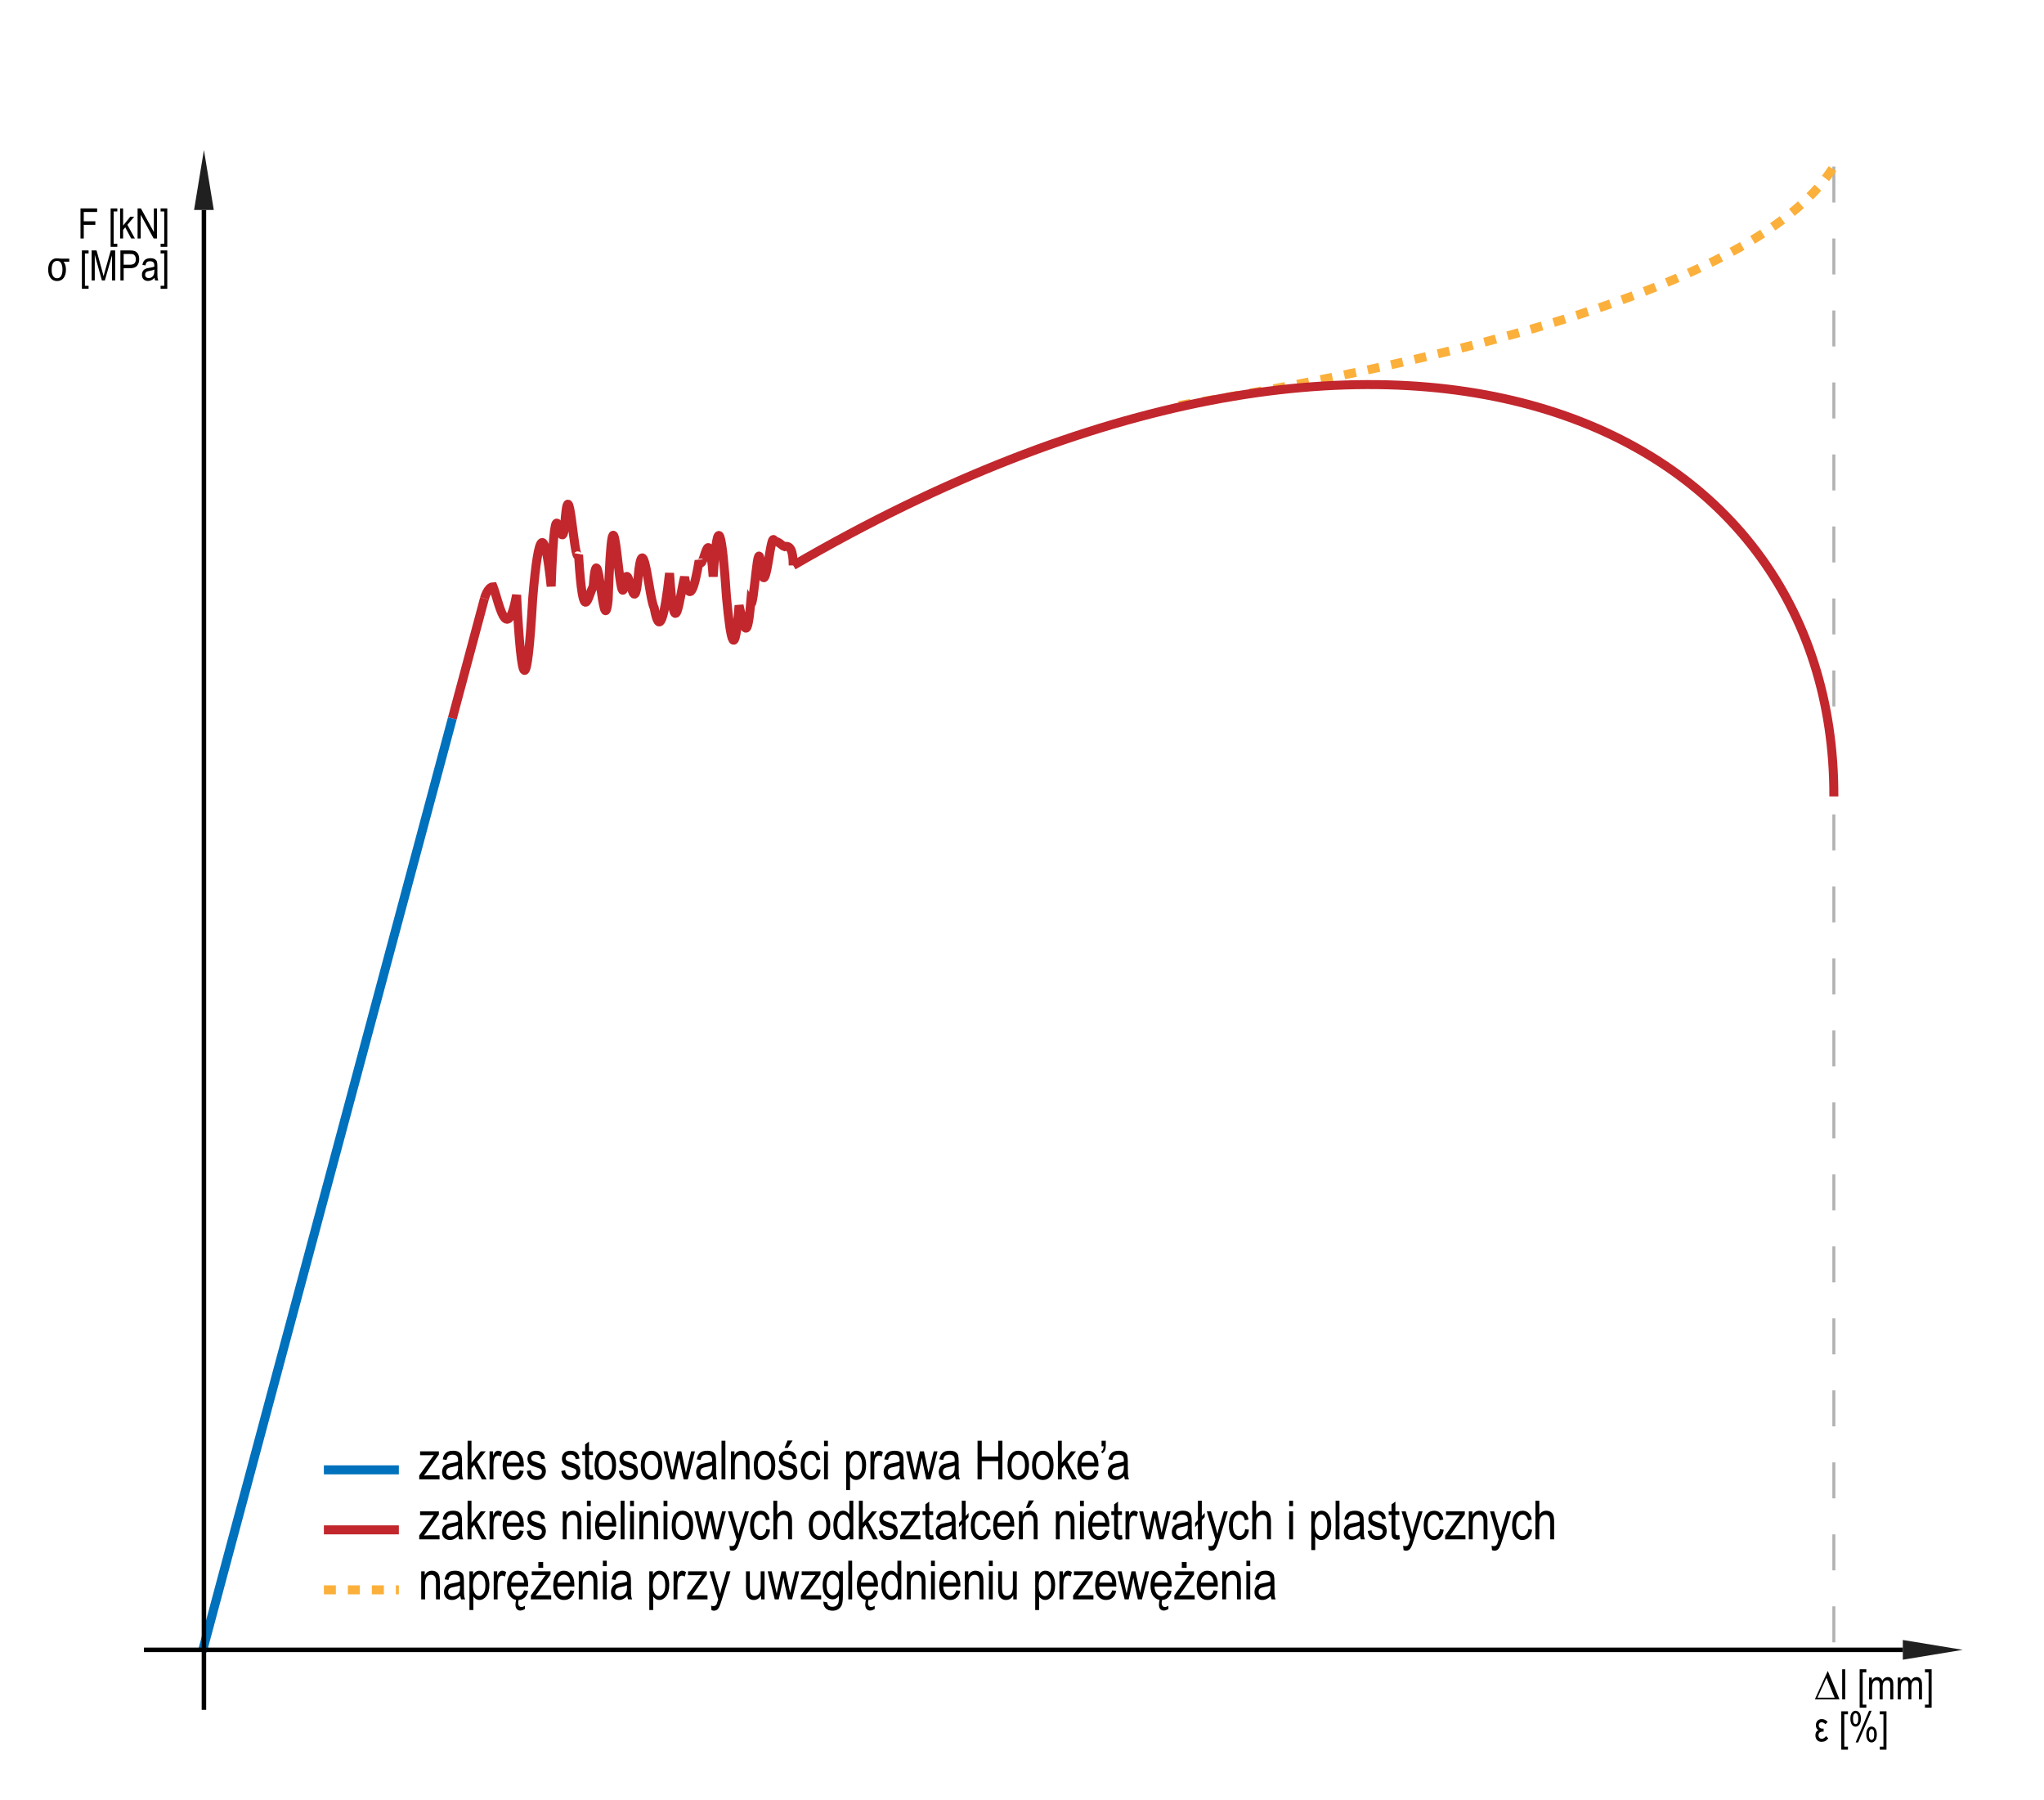 <?xml version="1.0" encoding="utf-8"?>
<!-- Generator: Adobe Illustrator 13.0.0, SVG Export Plug-In . SVG Version: 6.00 Build 14948)  -->
<!DOCTYPE svg PUBLIC "-//W3C//DTD SVG 1.1//EN" "http://www.w3.org/Graphics/SVG/1.1/DTD/svg11.dtd">
<svg version="1.1" id="Layer_1" xmlns="http://www.w3.org/2000/svg" xmlns:xlink="http://www.w3.org/1999/xlink" x="0px" y="0px"
	 width="681.574px" height="600px" viewBox="0 0 681.574 600" enable-background="new 0 0 681.574 600" xml:space="preserve">
<line fill="none" stroke="#B2B2B2" stroke-dasharray="12,12" x1="611.5" y1="55.5" x2="611.5" y2="550.5"/>
<path fill="none" stroke="#FBB03B" stroke-width="3" stroke-dasharray="4,4" d="M393.166,135.167
	c88.666-14.667,194.666-39.604,218.666-80.271"/>
<g>
	<g>
		<line fill="none" x1="68" y1="70" x2="68" y2="50"/>
		<g>
			<g>
				<polygon fill="#202020" points="71.289,70 68,50 64.711,70 				"/>
			</g>
		</g>
	</g>
</g>
<g>
	<g>
		<line fill="none" x1="634.5" y1="550" x2="654.5" y2="550"/>
		<g>
			<g>
				<polygon fill="#202020" points="634.5,553.289 654.5,550 634.5,546.711 				"/>
			</g>
		</g>
	</g>
</g>
<line fill="none" stroke="#C1272D" stroke-width="3" x1="150.831" y1="239.5" x2="161.549" y2="199.5"/>
<line fill="none" stroke="#0071BC" stroke-width="3" x1="67.5" y1="550.5" x2="150.831" y2="239.5"/>
<path fill="none" stroke="#C1272D" stroke-width="3" d="M161.549,199.5c0,0,1.029-3.831,2.883-3.896
	c1.853,4.728,4.53,20.185,7.824,2.752c1.647,32.01,3.449,34.603,5.379,1.114c1.931-23.427,3.989-24.74,6.151-4.002
	c1.441-39.834,2.929-9.012,4.454-19.459c1.525-23.414,3.088,12.763,4.682,8.987c1.594,25.401,3.218,13.057,4.866,10.631
	c1.647-21.419,3.317,19.925,5.002,4.365c1.686-48.58,3.386,0.676,5.094-3.475c1.708-14.972,3.424,15.041,5.14-6.59
	c1.716-12.894,3.432,9.567,5.14,12.804c1.708,9.63,3.409,3.389,5.094-11.666c1.685,25.73,3.355,7.731,5.002,1.305
	c1.647,9.395,3.271,3.87,4.866-5.438c1.594,4.745,3.157-15.744,4.682,5.299c1.525-23.021,3.012-14.642,4.454,6.966
	c1.441,15.524,2.837,21.08,4.179,2.627c1.342,5.913,2.631,13.903,3.859-0.608c1.228,2.096,2.395-26.373,3.493-11.575
	c1.647,11.427,3.14-14.11,4.453-9.157c1.313-0.181,2.445,1.454,3.372,1.74c1.854-0.523,2.883,1.235,2.883,6.273"/>
<path fill="none" stroke="#C1272D" stroke-width="3" d="M264.5,188.5c200.666-116.667,347.333-49.333,347,77"/>
<path fill="none" stroke="#2E3192" stroke-width="3" d="M611.5,265.5"/>
<path fill="none" stroke="#2E3192" stroke-width="3" d="M425.5,119.5"/>
<line fill="none" stroke="#0071BC" stroke-width="3" x1="108" y1="490" x2="133" y2="490"/>
<g>
	<path d="M139.79,493.167v-1.283l4.881-6.82c-0.557,0.035-1.046,0.053-1.469,0.053h-3.123v-1.283h6.267v1.046l-4.157,5.924
		l-0.801,1.081c0.58-0.053,1.125-0.079,1.635-0.079h3.543v1.362H139.79z"/>
	<path d="M152.85,492.016c-0.434,0.451-0.885,0.791-1.354,1.02s-0.955,0.343-1.459,0.343c-0.797,0-1.433-0.24-1.907-0.721
		s-0.712-1.128-0.712-1.942c0-0.539,0.111-1.017,0.334-1.433s0.527-0.741,0.914-0.976s0.973-0.407,1.758-0.519
		c1.055-0.154,1.828-0.339,2.32-0.554l0.009-0.404c0-0.639-0.114-1.087-0.343-1.345c-0.322-0.375-0.817-0.563-1.485-0.563
		c-0.604,0-1.055,0.125-1.354,0.375c-0.299,0.251-0.519,0.721-0.659,1.409l-1.274-0.211c0.182-1.002,0.549-1.731,1.103-2.188
		s1.346-0.686,2.377-0.686c0.803,0,1.433,0.151,1.89,0.452c0.457,0.303,0.746,0.676,0.866,1.121s0.18,1.096,0.18,1.951v2.109
		c0,1.477,0.028,2.407,0.083,2.791s0.166,0.757,0.33,1.12h-1.354C152.979,492.845,152.891,492.461,152.85,492.016z M152.744,488.482
		c-0.475,0.234-1.181,0.434-2.118,0.598c-0.545,0.094-0.926,0.201-1.143,0.32c-0.217,0.121-0.385,0.291-0.505,0.51
		c-0.12,0.221-0.18,0.474-0.18,0.761c0,0.445,0.138,0.802,0.413,1.067c0.275,0.268,0.656,0.4,1.143,0.4
		c0.463,0,0.883-0.12,1.261-0.36s0.661-0.561,0.848-0.962s0.281-0.986,0.281-1.754V488.482z"/>
	<path d="M155.921,493.167v-12.885h1.292v7.359l3.08-3.809h1.679l-2.927,3.466l3.218,5.868h-1.591l-2.542-4.784l-0.916,1.084v3.7
		H155.921z"/>
	<path d="M163.247,493.167v-9.334h1.169v1.415c0.299-0.656,0.573-1.091,0.822-1.305s0.529-0.321,0.839-0.321
		c0.434,0,0.876,0.17,1.327,0.51l-0.439,1.468c-0.322-0.229-0.636-0.343-0.94-0.343c-0.275,0-0.527,0.097-0.756,0.29
		s-0.39,0.463-0.483,0.809c-0.164,0.604-0.246,1.245-0.246,1.925v4.887H163.247z"/>
	<path d="M173.282,490.161l1.336,0.202c-0.223,0.996-0.625,1.748-1.208,2.254c-0.583,0.508-1.305,0.761-2.167,0.761
		c-1.084,0-1.961-0.411-2.632-1.235c-0.671-0.822-1.006-2.011-1.006-3.563c0-1.611,0.338-2.84,1.015-3.687s1.534-1.271,2.571-1.271
		c0.99,0,1.816,0.416,2.479,1.248s0.993,2.036,0.993,3.612l-0.009,0.422h-5.713c0.053,1.049,0.296,1.84,0.729,2.373
		s0.961,0.8,1.582,0.8C172.224,492.077,172.901,491.438,173.282,490.161z M169.019,487.604h4.271
		c-0.059-0.809-0.231-1.412-0.519-1.811c-0.416-0.58-0.946-0.87-1.591-0.87c-0.58,0-1.075,0.241-1.485,0.726
		C169.286,486.131,169.06,486.783,169.019,487.604z"/>
	<path d="M175.668,490.372l1.292-0.246c0.076,0.659,0.284,1.149,0.623,1.47c0.339,0.321,0.789,0.481,1.35,0.481
		c0.562,0,0.996-0.139,1.302-0.417c0.307-0.278,0.46-0.632,0.46-1.06c0-0.369-0.132-0.656-0.396-0.861
		c-0.182-0.141-0.621-0.316-1.318-0.527c-1.008-0.311-1.682-0.574-2.021-0.791s-0.604-0.507-0.791-0.87s-0.281-0.776-0.281-1.239
		c0-0.797,0.255-1.444,0.765-1.942s1.216-0.747,2.118-0.747c0.568,0,1.068,0.103,1.499,0.308s0.76,0.48,0.989,0.826
		s0.387,0.841,0.475,1.485l-1.266,0.211c-0.117-1.02-0.671-1.529-1.661-1.529c-0.563,0-0.981,0.112-1.257,0.337
		s-0.413,0.512-0.413,0.862c0,0.345,0.132,0.616,0.396,0.814c0.159,0.116,0.628,0.303,1.409,0.56
		c1.074,0.341,1.768,0.612,2.083,0.814c0.315,0.203,0.56,0.479,0.735,0.828s0.263,0.765,0.263,1.246
		c0,0.892-0.283,1.614-0.848,2.166s-1.337,0.827-2.316,0.827C177.025,493.378,175.961,492.376,175.668,490.372z"/>
	<path d="M187.156,490.372l1.292-0.246c0.076,0.659,0.284,1.149,0.623,1.47c0.339,0.321,0.789,0.481,1.35,0.481
		c0.562,0,0.996-0.139,1.302-0.417c0.307-0.278,0.46-0.632,0.46-1.06c0-0.369-0.132-0.656-0.396-0.861
		c-0.182-0.141-0.621-0.316-1.318-0.527c-1.008-0.311-1.682-0.574-2.021-0.791s-0.604-0.507-0.791-0.87s-0.281-0.776-0.281-1.239
		c0-0.797,0.255-1.444,0.765-1.942s1.216-0.747,2.118-0.747c0.568,0,1.068,0.103,1.499,0.308s0.76,0.48,0.989,0.826
		s0.387,0.841,0.475,1.485l-1.266,0.211c-0.117-1.02-0.671-1.529-1.661-1.529c-0.563,0-0.981,0.112-1.257,0.337
		s-0.413,0.512-0.413,0.862c0,0.345,0.132,0.616,0.396,0.814c0.159,0.116,0.628,0.303,1.409,0.56
		c1.074,0.341,1.768,0.612,2.083,0.814c0.315,0.203,0.56,0.479,0.735,0.828s0.263,0.765,0.263,1.246
		c0,0.892-0.283,1.614-0.848,2.166s-1.337,0.827-2.316,0.827C188.512,493.378,187.449,492.376,187.156,490.372z"/>
	<path d="M197.712,491.752l0.176,1.397c-0.357,0.094-0.68,0.141-0.967,0.141c-0.451,0-0.814-0.09-1.09-0.269
		c-0.275-0.178-0.464-0.423-0.567-0.733s-0.154-0.929-0.154-1.854v-5.37h-0.949v-1.23h0.949v-2.312l1.292-0.949v3.261h1.31v1.23
		h-1.31v5.458c0,0.504,0.038,0.829,0.114,0.976c0.111,0.211,0.319,0.316,0.624,0.316
		C197.287,491.813,197.478,491.793,197.712,491.752z"/>
	<path d="M198.259,488.5c0-1.611,0.338-2.827,1.015-3.647s1.534-1.23,2.571-1.23c1.02,0,1.872,0.41,2.558,1.23
		s1.028,2.004,1.028,3.551c0,1.676-0.337,2.924-1.011,3.744s-1.532,1.23-2.575,1.23c-1.025,0-1.879-0.411-2.562-1.235
		C198.601,491.32,198.259,490.105,198.259,488.5z M199.586,488.496c0,1.208,0.22,2.107,0.659,2.696
		c0.439,0.59,0.984,0.885,1.635,0.885c0.609,0,1.132-0.298,1.569-0.894c0.437-0.595,0.655-1.491,0.655-2.688
		c0-1.203-0.22-2.1-0.659-2.688c-0.439-0.59-0.984-0.885-1.635-0.885c-0.615,0-1.14,0.296-1.573,0.889
		S199.586,487.299,199.586,488.496z"/>
	<path d="M206.359,490.372l1.292-0.246c0.076,0.659,0.284,1.149,0.623,1.47c0.339,0.321,0.789,0.481,1.35,0.481
		c0.562,0,0.996-0.139,1.302-0.417c0.307-0.278,0.46-0.632,0.46-1.06c0-0.369-0.132-0.656-0.396-0.861
		c-0.182-0.141-0.621-0.316-1.318-0.527c-1.008-0.311-1.682-0.574-2.021-0.791s-0.604-0.507-0.791-0.87s-0.281-0.776-0.281-1.239
		c0-0.797,0.255-1.444,0.765-1.942s1.216-0.747,2.118-0.747c0.568,0,1.068,0.103,1.499,0.308s0.76,0.48,0.989,0.826
		s0.387,0.841,0.475,1.485l-1.266,0.211c-0.117-1.02-0.671-1.529-1.661-1.529c-0.563,0-0.981,0.112-1.257,0.337
		s-0.413,0.512-0.413,0.862c0,0.345,0.132,0.616,0.396,0.814c0.159,0.116,0.628,0.303,1.409,0.56
		c1.074,0.341,1.768,0.612,2.083,0.814c0.315,0.203,0.56,0.479,0.735,0.828s0.263,0.765,0.263,1.246
		c0,0.892-0.283,1.614-0.848,2.166s-1.337,0.827-2.316,0.827C207.715,493.378,206.652,492.376,206.359,490.372z"/>
	<path d="M213.666,488.5c0-1.611,0.338-2.827,1.015-3.647s1.534-1.23,2.571-1.23c1.02,0,1.872,0.41,2.558,1.23
		s1.028,2.004,1.028,3.551c0,1.676-0.337,2.924-1.011,3.744s-1.532,1.23-2.575,1.23c-1.025,0-1.879-0.411-2.562-1.235
		C214.007,491.32,213.666,490.105,213.666,488.5z M214.993,488.496c0,1.208,0.22,2.107,0.659,2.696
		c0.439,0.59,0.984,0.885,1.635,0.885c0.609,0,1.132-0.298,1.569-0.894c0.437-0.595,0.655-1.491,0.655-2.688
		c0-1.203-0.22-2.1-0.659-2.688c-0.439-0.59-0.984-0.885-1.635-0.885c-0.615,0-1.14,0.296-1.573,0.889
		S214.993,487.299,214.993,488.496z"/>
	<path d="M223.575,493.167l-2.352-9.334h1.341l1.219,5.388l0.45,2.004l0.405-1.925l1.214-5.467h1.339l1.139,5.414l0.385,1.784
		l0.438-1.802l1.306-5.396h1.266l-2.389,9.334h-1.351l-1.222-5.59l-0.29-1.591l-1.547,7.181H223.575z"/>
	<path d="M237.563,492.016c-0.434,0.451-0.885,0.791-1.354,1.02s-0.955,0.343-1.459,0.343c-0.797,0-1.433-0.24-1.907-0.721
		s-0.712-1.128-0.712-1.942c0-0.539,0.111-1.017,0.334-1.433s0.527-0.741,0.914-0.976s0.973-0.407,1.758-0.519
		c1.055-0.154,1.828-0.339,2.32-0.554l0.009-0.404c0-0.639-0.114-1.087-0.343-1.345c-0.322-0.375-0.817-0.563-1.485-0.563
		c-0.604,0-1.055,0.125-1.354,0.375c-0.299,0.251-0.519,0.721-0.659,1.409l-1.274-0.211c0.182-1.002,0.549-1.731,1.103-2.188
		s1.346-0.686,2.377-0.686c0.803,0,1.433,0.151,1.89,0.452c0.457,0.303,0.746,0.676,0.866,1.121s0.18,1.096,0.18,1.951v2.109
		c0,1.477,0.028,2.407,0.083,2.791s0.166,0.757,0.33,1.12h-1.354C237.692,492.845,237.604,492.461,237.563,492.016z
		 M237.458,488.482c-0.475,0.234-1.181,0.434-2.118,0.598c-0.545,0.094-0.926,0.201-1.143,0.32c-0.217,0.121-0.385,0.291-0.505,0.51
		c-0.12,0.221-0.18,0.474-0.18,0.761c0,0.445,0.138,0.802,0.413,1.067c0.275,0.268,0.656,0.4,1.143,0.4
		c0.463,0,0.883-0.12,1.261-0.36s0.661-0.561,0.848-0.962s0.281-0.986,0.281-1.754V488.482z"/>
	<path d="M240.592,493.167v-12.885h1.292v12.885H240.592z"/>
	<path d="M243.734,493.167v-9.334h1.169v1.318c0.281-0.513,0.625-0.896,1.031-1.149c0.407-0.253,0.873-0.38,1.399-0.38
		c0.41,0,0.788,0.081,1.136,0.241c0.348,0.162,0.629,0.373,0.842,0.633c0.213,0.262,0.373,0.6,0.479,1.016
		c0.105,0.416,0.158,1.055,0.158,1.916v5.739h-1.292v-5.684c0-0.687-0.059-1.188-0.176-1.505s-0.3-0.562-0.549-0.734
		s-0.538-0.26-0.866-0.26c-0.621,0-1.116,0.231-1.485,0.695c-0.369,0.463-0.554,1.258-0.554,2.384v5.104H243.734z"/>
	<path d="M251.343,488.5c0-1.611,0.338-2.827,1.015-3.647s1.534-1.23,2.571-1.23c1.02,0,1.872,0.41,2.558,1.23
		s1.028,2.004,1.028,3.551c0,1.676-0.337,2.924-1.011,3.744s-1.532,1.23-2.575,1.23c-1.025,0-1.879-0.411-2.562-1.235
		C251.685,491.32,251.343,490.105,251.343,488.5z M252.67,488.496c0,1.208,0.22,2.107,0.659,2.696
		c0.439,0.59,0.984,0.885,1.635,0.885c0.609,0,1.132-0.298,1.569-0.894c0.437-0.595,0.655-1.491,0.655-2.688
		c0-1.203-0.22-2.1-0.659-2.688c-0.439-0.59-0.984-0.885-1.635-0.885c-0.615,0-1.14,0.296-1.573,0.889
		S252.67,487.299,252.67,488.496z"/>
	<path d="M259.527,490.372l1.292-0.246c0.076,0.659,0.283,1.149,0.623,1.47c0.339,0.321,0.789,0.481,1.35,0.481
		c0.562,0,0.996-0.139,1.302-0.417c0.307-0.278,0.46-0.632,0.46-1.06c0-0.369-0.132-0.656-0.396-0.861
		c-0.182-0.141-0.621-0.316-1.318-0.527c-1.008-0.311-1.682-0.574-2.021-0.791s-0.604-0.507-0.791-0.87s-0.281-0.776-0.281-1.239
		c0-0.797,0.255-1.444,0.765-1.942s1.216-0.747,2.118-0.747c0.568,0,1.068,0.103,1.499,0.308s0.76,0.48,0.989,0.826
		s0.387,0.841,0.475,1.485l-1.266,0.211c-0.117-1.02-0.671-1.529-1.661-1.529c-0.563,0-0.981,0.112-1.257,0.337
		s-0.413,0.512-0.413,0.862c0,0.345,0.132,0.616,0.396,0.814c0.159,0.116,0.628,0.303,1.409,0.56
		c1.074,0.341,1.768,0.612,2.083,0.814c0.315,0.203,0.56,0.479,0.735,0.828s0.263,0.765,0.263,1.246
		c0,0.892-0.283,1.614-0.848,2.166s-1.337,0.827-2.316,0.827C260.884,493.378,259.82,492.376,259.527,490.372z M261.637,482.673
		l0.958-2.461h1.696l-1.582,2.461H261.637z"/>
	<path d="M272.376,489.748l1.274,0.202c-0.146,1.113-0.514,1.963-1.103,2.549s-1.296,0.879-2.123,0.879
		c-1.002,0-1.827-0.411-2.474-1.235c-0.647-0.822-0.971-2.04-0.971-3.651c0-1.623,0.327-2.84,0.98-3.651s1.493-1.218,2.518-1.218
		c0.791,0,1.458,0.246,2,0.738s0.889,1.23,1.042,2.215l-1.257,0.229c-0.123-0.63-0.337-1.101-0.642-1.413
		c-0.305-0.312-0.671-0.468-1.099-0.468c-0.639,0-1.167,0.283-1.586,0.849s-0.628,1.463-0.628,2.693c0,1.271,0.201,2.191,0.602,2.76
		s0.916,0.853,1.542,0.853c0.492,0,0.913-0.188,1.261-0.567C272.061,491.133,272.282,490.545,272.376,489.748z"/>
	<path d="M274.774,482.102v-1.819h1.292v1.819H274.774z M274.774,493.167v-9.334h1.292v9.334H274.774z"/>
	<path d="M282.157,496.744v-12.911h1.195v1.213c0.292-0.504,0.617-0.867,0.974-1.09c0.356-0.223,0.766-0.334,1.229-0.334
		c0.603,0,1.146,0.179,1.632,0.536c0.486,0.357,0.876,0.9,1.171,1.631c0.295,0.729,0.443,1.606,0.443,2.632
		c0,1.588-0.333,2.812-0.998,3.669c-0.665,0.859-1.446,1.288-2.342,1.288c-0.398,0-0.771-0.103-1.116-0.308s-0.645-0.495-0.896-0.87
		v4.544H282.157z M283.336,488.553c0,1.207,0.202,2.096,0.605,2.668c0.403,0.57,0.891,0.856,1.464,0.856
		c0.549,0,1.031-0.296,1.446-0.888s0.623-1.506,0.623-2.742c0-1.219-0.202-2.121-0.605-2.707s-0.894-0.879-1.473-0.879
		c-0.521,0-0.994,0.315-1.42,0.945S283.336,487.352,283.336,488.553z"/>
	<path d="M290.249,493.167v-9.334h1.169v1.415c0.299-0.656,0.573-1.091,0.822-1.305s0.529-0.321,0.839-0.321
		c0.434,0,0.876,0.17,1.327,0.51l-0.439,1.468c-0.322-0.229-0.636-0.343-0.94-0.343c-0.275,0-0.527,0.097-0.756,0.29
		s-0.39,0.463-0.483,0.809c-0.164,0.604-0.246,1.245-0.246,1.925v4.887H290.249z"/>
	<path d="M300.083,492.016c-0.434,0.451-0.885,0.791-1.354,1.02s-0.955,0.343-1.459,0.343c-0.797,0-1.433-0.24-1.907-0.721
		s-0.712-1.128-0.712-1.942c0-0.539,0.111-1.017,0.334-1.433s0.527-0.741,0.914-0.976s0.973-0.407,1.758-0.519
		c1.055-0.154,1.828-0.339,2.32-0.554l0.009-0.404c0-0.639-0.114-1.087-0.343-1.345c-0.322-0.375-0.817-0.563-1.485-0.563
		c-0.604,0-1.055,0.125-1.354,0.375c-0.299,0.251-0.519,0.721-0.659,1.409l-1.274-0.211c0.182-1.002,0.549-1.731,1.103-2.188
		s1.346-0.686,2.377-0.686c0.803,0,1.433,0.151,1.89,0.452c0.457,0.303,0.746,0.676,0.866,1.121s0.18,1.096,0.18,1.951v2.109
		c0,1.477,0.028,2.407,0.083,2.791s0.166,0.757,0.33,1.12h-1.354C300.211,492.845,300.124,492.461,300.083,492.016z
		 M299.977,488.482c-0.475,0.234-1.181,0.434-2.118,0.598c-0.545,0.094-0.926,0.201-1.143,0.32c-0.217,0.121-0.385,0.291-0.505,0.51
		c-0.12,0.221-0.18,0.474-0.18,0.761c0,0.445,0.138,0.802,0.413,1.067c0.275,0.268,0.656,0.4,1.143,0.4
		c0.463,0,0.883-0.12,1.261-0.36s0.661-0.561,0.848-0.962s0.281-0.986,0.281-1.754V488.482z"/>
	<path d="M304.471,493.167l-2.352-9.334h1.341l1.219,5.388l0.451,2.004l0.405-1.925l1.214-5.467h1.339l1.139,5.414l0.385,1.784
		l0.438-1.802l1.306-5.396h1.266l-2.389,9.334h-1.351l-1.222-5.59l-0.29-1.591l-1.547,7.181H304.471z"/>
	<path d="M318.459,492.016c-0.434,0.451-0.885,0.791-1.354,1.02s-0.955,0.343-1.459,0.343c-0.797,0-1.433-0.24-1.907-0.721
		s-0.712-1.128-0.712-1.942c0-0.539,0.111-1.017,0.334-1.433s0.527-0.741,0.914-0.976s0.973-0.407,1.758-0.519
		c1.055-0.154,1.828-0.339,2.32-0.554l0.009-0.404c0-0.639-0.114-1.087-0.343-1.345c-0.322-0.375-0.817-0.563-1.485-0.563
		c-0.604,0-1.055,0.125-1.354,0.375c-0.299,0.251-0.519,0.721-0.659,1.409l-1.274-0.211c0.182-1.002,0.549-1.731,1.103-2.188
		s1.346-0.686,2.377-0.686c0.803,0,1.433,0.151,1.89,0.452c0.457,0.303,0.746,0.676,0.866,1.121s0.181,1.096,0.181,1.951v2.109
		c0,1.477,0.027,2.407,0.083,2.791s0.165,0.757,0.329,1.12h-1.353C318.588,492.845,318.5,492.461,318.459,492.016z M318.354,488.482
		c-0.475,0.234-1.181,0.434-2.118,0.598c-0.545,0.094-0.926,0.201-1.143,0.32c-0.217,0.121-0.385,0.291-0.505,0.51
		c-0.12,0.221-0.18,0.474-0.18,0.761c0,0.445,0.138,0.802,0.413,1.067c0.275,0.268,0.656,0.4,1.143,0.4
		c0.463,0,0.883-0.12,1.261-0.36s0.661-0.561,0.848-0.962s0.281-0.986,0.281-1.754V488.482z"/>
	<path d="M325.966,493.167v-12.885h1.397v5.291h5.493v-5.291h1.397v12.885h-1.397v-6.073h-5.493v6.073H325.966z"/>
	<path d="M335.959,488.5c0-1.611,0.338-2.827,1.016-3.647c0.676-0.82,1.533-1.23,2.57-1.23c1.02,0,1.872,0.41,2.558,1.23
		s1.028,2.004,1.028,3.551c0,1.676-0.337,2.924-1.011,3.744s-1.532,1.23-2.575,1.23c-1.025,0-1.88-0.411-2.563-1.235
		C336.3,491.32,335.959,490.105,335.959,488.5z M337.286,488.496c0,1.208,0.22,2.107,0.659,2.696
		c0.439,0.59,0.984,0.885,1.635,0.885c0.609,0,1.132-0.298,1.568-0.894c0.437-0.595,0.655-1.491,0.655-2.688
		c0-1.203-0.22-2.1-0.659-2.688c-0.439-0.59-0.984-0.885-1.635-0.885c-0.615,0-1.14,0.296-1.573,0.889
		S337.286,487.299,337.286,488.496z"/>
	<path d="M344.139,488.5c0-1.611,0.338-2.827,1.016-3.647c0.676-0.82,1.533-1.23,2.57-1.23c1.02,0,1.872,0.41,2.558,1.23
		s1.028,2.004,1.028,3.551c0,1.676-0.337,2.924-1.011,3.744s-1.532,1.23-2.575,1.23c-1.025,0-1.88-0.411-2.563-1.235
		C344.479,491.32,344.139,490.105,344.139,488.5z M345.466,488.496c0,1.208,0.22,2.107,0.659,2.696
		c0.439,0.59,0.984,0.885,1.635,0.885c0.609,0,1.132-0.298,1.568-0.894c0.437-0.595,0.655-1.491,0.655-2.688
		c0-1.203-0.22-2.1-0.659-2.688c-0.439-0.59-0.984-0.885-1.635-0.885c-0.615,0-1.14,0.296-1.573,0.889
		S345.466,487.299,345.466,488.496z"/>
	<path d="M352.759,493.167v-12.885h1.292v7.359l3.08-3.809h1.679l-2.928,3.466l3.218,5.868h-1.591l-2.543-4.784l-0.915,1.084v3.7
		H352.759z"/>
	<path d="M364.914,490.161l1.336,0.202c-0.223,0.996-0.626,1.748-1.209,2.254c-0.583,0.508-1.305,0.761-2.166,0.761
		c-1.084,0-1.962-0.411-2.633-1.235c-0.671-0.822-1.006-2.011-1.006-3.563c0-1.611,0.338-2.84,1.016-3.687
		c0.676-0.847,1.533-1.271,2.57-1.271c0.99,0,1.816,0.416,2.479,1.248s0.993,2.036,0.993,3.612l-0.009,0.422h-5.713
		c0.053,1.049,0.296,1.84,0.729,2.373s0.961,0.8,1.582,0.8C363.856,492.077,364.533,491.438,364.914,490.161z M360.651,487.604
		h4.271c-0.059-0.809-0.231-1.412-0.519-1.811c-0.416-0.58-0.946-0.87-1.591-0.87c-0.58,0-1.075,0.241-1.485,0.726
		C360.918,486.131,360.692,486.783,360.651,487.604z"/>
	<path d="M367.322,482.128v-1.846h1.397v1.45c0,0.832-0.1,1.447-0.299,1.846s-0.498,0.706-0.896,0.923l-0.316-0.615
		c0.51-0.258,0.776-0.844,0.8-1.758H367.322z"/>
	<path d="M374.854,492.016c-0.434,0.451-0.885,0.791-1.354,1.02s-0.955,0.343-1.459,0.343c-0.797,0-1.433-0.24-1.907-0.721
		s-0.712-1.128-0.712-1.942c0-0.539,0.111-1.017,0.334-1.433s0.527-0.741,0.914-0.976s0.973-0.407,1.758-0.519
		c1.055-0.154,1.828-0.339,2.32-0.554l0.009-0.404c0-0.639-0.114-1.087-0.343-1.345c-0.322-0.375-0.817-0.563-1.485-0.563
		c-0.604,0-1.055,0.125-1.354,0.375c-0.299,0.251-0.519,0.721-0.659,1.409l-1.274-0.211c0.182-1.002,0.549-1.731,1.104-2.188
		c0.553-0.457,1.346-0.686,2.377-0.686c0.803,0,1.433,0.151,1.89,0.452c0.457,0.303,0.745,0.676,0.866,1.121
		c0.119,0.445,0.18,1.096,0.18,1.951v2.109c0,1.477,0.027,2.407,0.084,2.791c0.055,0.384,0.165,0.757,0.329,1.12h-1.354
		C374.983,492.845,374.896,492.461,374.854,492.016z M374.749,488.482c-0.475,0.234-1.181,0.434-2.118,0.598
		c-0.545,0.094-0.926,0.201-1.143,0.32c-0.217,0.121-0.386,0.291-0.506,0.51c-0.12,0.221-0.18,0.474-0.18,0.761
		c0,0.445,0.138,0.802,0.413,1.067c0.275,0.268,0.656,0.4,1.143,0.4c0.463,0,0.884-0.12,1.261-0.36
		c0.379-0.24,0.661-0.561,0.849-0.962s0.281-0.986,0.281-1.754V488.482z"/>
	<path d="M139.79,513.167v-1.283l4.881-6.82c-0.557,0.035-1.046,0.053-1.469,0.053h-3.123v-1.283h6.267v1.046l-4.157,5.924
		l-0.801,1.081c0.58-0.053,1.125-0.079,1.635-0.079h3.543v1.362H139.79z"/>
	<path d="M152.85,512.016c-0.434,0.451-0.885,0.791-1.354,1.02s-0.955,0.343-1.459,0.343c-0.797,0-1.433-0.24-1.907-0.721
		s-0.712-1.128-0.712-1.942c0-0.539,0.111-1.017,0.334-1.433s0.527-0.741,0.914-0.976s0.973-0.407,1.758-0.519
		c1.055-0.154,1.828-0.339,2.32-0.554l0.009-0.404c0-0.639-0.114-1.087-0.343-1.345c-0.322-0.375-0.817-0.563-1.485-0.563
		c-0.604,0-1.055,0.125-1.354,0.375c-0.299,0.251-0.519,0.721-0.659,1.409l-1.274-0.211c0.182-1.002,0.549-1.731,1.103-2.188
		s1.346-0.686,2.377-0.686c0.803,0,1.433,0.151,1.89,0.452c0.457,0.303,0.746,0.676,0.866,1.121s0.18,1.096,0.18,1.951v2.109
		c0,1.477,0.028,2.407,0.083,2.791s0.166,0.757,0.33,1.12h-1.354C152.979,512.845,152.891,512.461,152.85,512.016z M152.744,508.482
		c-0.475,0.234-1.181,0.434-2.118,0.598c-0.545,0.094-0.926,0.201-1.143,0.32c-0.217,0.121-0.385,0.291-0.505,0.51
		c-0.12,0.221-0.18,0.474-0.18,0.761c0,0.445,0.138,0.802,0.413,1.067c0.275,0.268,0.656,0.4,1.143,0.4
		c0.463,0,0.883-0.12,1.261-0.36s0.661-0.561,0.848-0.962s0.281-0.986,0.281-1.754V508.482z"/>
	<path d="M155.921,513.167v-12.885h1.292v7.359l3.08-3.809h1.679l-2.927,3.466l3.218,5.868h-1.591l-2.542-4.784l-0.916,1.084v3.7
		H155.921z"/>
	<path d="M163.247,513.167v-9.334h1.169v1.415c0.299-0.656,0.573-1.091,0.822-1.305s0.529-0.321,0.839-0.321
		c0.434,0,0.876,0.17,1.327,0.51l-0.439,1.468c-0.322-0.229-0.636-0.343-0.94-0.343c-0.275,0-0.527,0.097-0.756,0.29
		s-0.39,0.463-0.483,0.809c-0.164,0.604-0.246,1.245-0.246,1.925v4.887H163.247z"/>
	<path d="M173.282,510.161l1.336,0.202c-0.223,0.996-0.625,1.748-1.208,2.254c-0.583,0.508-1.305,0.761-2.167,0.761
		c-1.084,0-1.961-0.411-2.632-1.235c-0.671-0.822-1.006-2.011-1.006-3.563c0-1.611,0.338-2.84,1.015-3.687s1.534-1.271,2.571-1.271
		c0.99,0,1.816,0.416,2.479,1.248s0.993,2.036,0.993,3.612l-0.009,0.422h-5.713c0.053,1.049,0.296,1.84,0.729,2.373
		s0.961,0.8,1.582,0.8C172.224,512.077,172.901,511.438,173.282,510.161z M169.019,507.604h4.271
		c-0.059-0.809-0.231-1.412-0.519-1.811c-0.416-0.58-0.946-0.87-1.591-0.87c-0.58,0-1.075,0.241-1.485,0.726
		C169.286,506.131,169.06,506.783,169.019,507.604z"/>
	<path d="M175.668,510.372l1.292-0.246c0.076,0.659,0.284,1.149,0.623,1.47c0.339,0.321,0.789,0.481,1.35,0.481
		c0.562,0,0.996-0.139,1.302-0.417c0.307-0.278,0.46-0.632,0.46-1.06c0-0.369-0.132-0.656-0.396-0.861
		c-0.182-0.141-0.621-0.316-1.318-0.527c-1.008-0.311-1.682-0.574-2.021-0.791s-0.604-0.507-0.791-0.87s-0.281-0.776-0.281-1.239
		c0-0.797,0.255-1.444,0.765-1.942s1.216-0.747,2.118-0.747c0.568,0,1.068,0.103,1.499,0.308s0.76,0.48,0.989,0.826
		s0.387,0.841,0.475,1.485l-1.266,0.211c-0.117-1.02-0.671-1.529-1.661-1.529c-0.563,0-0.981,0.112-1.257,0.337
		s-0.413,0.512-0.413,0.862c0,0.345,0.132,0.616,0.396,0.814c0.159,0.116,0.628,0.303,1.409,0.56
		c1.074,0.341,1.768,0.612,2.083,0.814c0.315,0.203,0.56,0.479,0.735,0.828s0.263,0.765,0.263,1.246
		c0,0.892-0.283,1.614-0.848,2.166s-1.337,0.827-2.316,0.827C177.025,513.378,175.961,512.376,175.668,510.372z"/>
	<path d="M187.657,513.167v-9.334h1.169v1.318c0.281-0.513,0.625-0.896,1.031-1.149c0.407-0.253,0.873-0.38,1.399-0.38
		c0.41,0,0.788,0.081,1.136,0.241c0.348,0.162,0.629,0.373,0.842,0.633c0.213,0.262,0.373,0.6,0.479,1.016
		c0.105,0.416,0.158,1.055,0.158,1.916v5.739h-1.292v-5.684c0-0.687-0.059-1.188-0.176-1.505s-0.3-0.562-0.549-0.734
		s-0.538-0.26-0.866-0.26c-0.621,0-1.116,0.231-1.485,0.695c-0.369,0.463-0.554,1.258-0.554,2.384v5.104H187.657z"/>
	<path d="M195.698,502.102v-1.819h1.292v1.819H195.698z M195.698,513.167v-9.334h1.292v9.334H195.698z"/>
	<path d="M204.114,510.161l1.336,0.202c-0.223,0.996-0.625,1.748-1.208,2.254c-0.583,0.508-1.305,0.761-2.167,0.761
		c-1.084,0-1.961-0.411-2.632-1.235c-0.671-0.822-1.006-2.011-1.006-3.563c0-1.611,0.338-2.84,1.015-3.687s1.534-1.271,2.571-1.271
		c0.99,0,1.816,0.416,2.479,1.248s0.993,2.036,0.993,3.612l-0.009,0.422h-5.713c0.053,1.049,0.296,1.84,0.729,2.373
		s0.961,0.8,1.582,0.8C203.057,512.077,203.733,511.438,204.114,510.161z M199.852,507.604h4.271
		c-0.059-0.809-0.231-1.412-0.519-1.811c-0.416-0.58-0.946-0.87-1.591-0.87c-0.58,0-1.075,0.241-1.485,0.726
		C200.118,506.131,199.893,506.783,199.852,507.604z"/>
	<path d="M206.958,513.167v-12.885h1.292v12.885H206.958z"/>
	<path d="M210.102,502.102v-1.819h1.292v1.819H210.102z M210.102,513.167v-9.334h1.292v9.334H210.102z"/>
	<path d="M213.219,513.167v-9.334h1.169v1.318c0.281-0.513,0.625-0.896,1.031-1.149c0.407-0.253,0.873-0.38,1.399-0.38
		c0.41,0,0.788,0.081,1.136,0.241c0.348,0.162,0.629,0.373,0.842,0.633c0.213,0.262,0.373,0.6,0.479,1.016
		c0.105,0.416,0.158,1.055,0.158,1.916v5.739h-1.292v-5.684c0-0.687-0.059-1.188-0.176-1.505s-0.3-0.562-0.549-0.734
		s-0.538-0.26-0.866-0.26c-0.621,0-1.116,0.231-1.485,0.695c-0.369,0.463-0.554,1.258-0.554,2.384v5.104H213.219z"/>
	<path d="M221.26,502.102v-1.819h1.292v1.819H221.26z M221.26,513.167v-9.334h1.292v9.334H221.26z"/>
	<path d="M223.981,508.5c0-1.611,0.338-2.827,1.015-3.647s1.534-1.23,2.571-1.23c1.02,0,1.872,0.41,2.558,1.23
		s1.028,2.004,1.028,3.551c0,1.676-0.337,2.924-1.011,3.744s-1.532,1.23-2.575,1.23c-1.025,0-1.879-0.411-2.562-1.235
		C224.323,511.32,223.981,510.105,223.981,508.5z M225.309,508.496c0,1.208,0.22,2.107,0.659,2.696
		c0.439,0.59,0.984,0.885,1.635,0.885c0.609,0,1.132-0.298,1.569-0.894c0.437-0.595,0.655-1.491,0.655-2.688
		c0-1.203-0.22-2.1-0.659-2.688c-0.439-0.59-0.984-0.885-1.635-0.885c-0.615,0-1.14,0.296-1.573,0.889
		S225.309,507.299,225.309,508.496z"/>
	<path d="M233.89,513.167l-2.352-9.334h1.341l1.219,5.388l0.45,2.004l0.405-1.925l1.214-5.467h1.339l1.139,5.414l0.385,1.784
		l0.438-1.802l1.306-5.396h1.266l-2.389,9.334h-1.351l-1.222-5.59l-0.29-1.591l-1.547,7.181H233.89z"/>
	<path d="M243.388,516.762l-0.141-1.485c0.287,0.094,0.534,0.141,0.739,0.141c0.276,0,0.503-0.056,0.682-0.167
		c0.179-0.111,0.327-0.284,0.444-0.519c0.041-0.082,0.211-0.6,0.511-1.551l-2.912-9.348h1.397l1.6,5.402
		c0.199,0.674,0.384,1.394,0.554,2.161c0.146-0.727,0.322-1.435,0.527-2.126l1.635-5.438h1.301l-2.904,9.492
		c-0.381,1.23-0.682,2.052-0.902,2.466c-0.22,0.412-0.469,0.71-0.748,0.892s-0.594,0.272-0.946,0.272
		C243.978,516.955,243.699,516.891,243.388,516.762z"/>
	<path d="M255.502,509.748l1.274,0.202c-0.146,1.113-0.514,1.963-1.103,2.549s-1.296,0.879-2.123,0.879
		c-1.002,0-1.827-0.411-2.474-1.235c-0.647-0.822-0.971-2.04-0.971-3.651c0-1.623,0.327-2.84,0.98-3.651s1.493-1.218,2.518-1.218
		c0.791,0,1.458,0.246,2,0.738s0.889,1.23,1.042,2.215l-1.257,0.229c-0.123-0.63-0.337-1.101-0.642-1.413
		c-0.305-0.312-0.671-0.468-1.099-0.468c-0.639,0-1.167,0.283-1.586,0.849s-0.628,1.463-0.628,2.693c0,1.271,0.201,2.191,0.602,2.76
		s0.916,0.853,1.542,0.853c0.492,0,0.913-0.188,1.261-0.567C255.188,511.133,255.409,510.545,255.502,509.748z"/>
	<path d="M257.875,513.167v-12.885h1.292v4.623c0.305-0.428,0.649-0.748,1.033-0.962s0.807-0.321,1.27-0.321
		c0.814,0,1.458,0.259,1.929,0.778c0.472,0.518,0.708,1.469,0.708,2.852v5.915h-1.292v-5.915c0-0.809-0.144-1.389-0.431-1.74
		s-0.683-0.527-1.187-0.527c-0.563,0-1.042,0.226-1.437,0.677s-0.593,1.251-0.593,2.399v5.106H257.875z"/>
	<path d="M269.697,508.5c0-1.611,0.338-2.827,1.015-3.647s1.534-1.23,2.571-1.23c1.02,0,1.872,0.41,2.558,1.23
		s1.028,2.004,1.028,3.551c0,1.676-0.337,2.924-1.011,3.744s-1.532,1.23-2.575,1.23c-1.025,0-1.879-0.411-2.562-1.235
		C270.038,511.32,269.697,510.105,269.697,508.5z M271.024,508.496c0,1.208,0.22,2.107,0.659,2.696
		c0.439,0.59,0.984,0.885,1.635,0.885c0.609,0,1.132-0.298,1.569-0.894c0.437-0.595,0.655-1.491,0.655-2.688
		c0-1.203-0.22-2.1-0.659-2.688c-0.439-0.59-0.984-0.885-1.635-0.885c-0.615,0-1.14,0.296-1.573,0.889
		S271.024,507.299,271.024,508.496z"/>
	<path d="M283.317,513.167v-1.178c-0.234,0.451-0.536,0.796-0.905,1.032c-0.369,0.238-0.768,0.356-1.195,0.356
		c-0.902,0-1.683-0.427-2.342-1.278c-0.659-0.854-0.989-2.053-0.989-3.6c0-1.061,0.146-1.96,0.438-2.698s0.683-1.286,1.171-1.644
		c0.489-0.357,1.031-0.536,1.628-0.536c0.427,0,0.823,0.113,1.189,0.339c0.365,0.226,0.668,0.54,0.908,0.944v-4.623h1.31v12.885
		H283.317z M279.213,508.509c0,1.207,0.209,2.104,0.629,2.689c0.419,0.586,0.907,0.879,1.464,0.879c0.551,0,1.029-0.281,1.433-0.844
		c0.405-0.563,0.607-1.412,0.607-2.549c0-1.307-0.202-2.26-0.607-2.86c-0.404-0.601-0.915-0.901-1.53-0.901
		c-0.545,0-1.015,0.289-1.407,0.866C279.409,506.366,279.213,507.272,279.213,508.509z"/>
	<path d="M286.403,513.167v-12.885h1.292v7.359l3.08-3.809h1.679l-2.927,3.466l3.218,5.868h-1.591l-2.542-4.784l-0.916,1.084v3.7
		H286.403z"/>
	<path d="M293.001,510.372l1.292-0.246c0.076,0.659,0.283,1.149,0.623,1.47c0.339,0.321,0.789,0.481,1.35,0.481
		c0.562,0,0.996-0.139,1.302-0.417c0.307-0.278,0.46-0.632,0.46-1.06c0-0.369-0.132-0.656-0.396-0.861
		c-0.182-0.141-0.621-0.316-1.318-0.527c-1.008-0.311-1.682-0.574-2.021-0.791s-0.604-0.507-0.791-0.87s-0.281-0.776-0.281-1.239
		c0-0.797,0.255-1.444,0.765-1.942s1.216-0.747,2.118-0.747c0.568,0,1.068,0.103,1.499,0.308s0.76,0.48,0.989,0.826
		s0.387,0.841,0.475,1.485l-1.266,0.211c-0.117-1.02-0.671-1.529-1.661-1.529c-0.563,0-0.981,0.112-1.257,0.337
		s-0.413,0.512-0.413,0.862c0,0.345,0.132,0.616,0.396,0.814c0.159,0.116,0.628,0.303,1.409,0.56
		c1.074,0.341,1.768,0.612,2.083,0.814c0.315,0.203,0.56,0.479,0.735,0.828s0.263,0.765,0.263,1.246
		c0,0.892-0.283,1.614-0.848,2.166s-1.337,0.827-2.316,0.827C294.357,513.378,293.294,512.376,293.001,510.372z"/>
	<path d="M300.168,513.167v-1.283l4.881-6.82c-0.557,0.035-1.046,0.053-1.469,0.053h-3.123v-1.283h6.267v1.046l-4.157,5.924
		l-0.801,1.081c0.58-0.053,1.125-0.079,1.635-0.079h3.543v1.362H300.168z"/>
	<path d="M311.17,511.752l0.176,1.397c-0.357,0.094-0.68,0.141-0.967,0.141c-0.451,0-0.814-0.09-1.09-0.269
		c-0.275-0.178-0.464-0.423-0.567-0.733s-0.154-0.929-0.154-1.854v-5.37h-0.949v-1.23h0.949v-2.312l1.292-0.949v3.261h1.31v1.23
		h-1.31v5.458c0,0.504,0.038,0.829,0.114,0.976c0.111,0.211,0.319,0.316,0.624,0.316
		C310.746,511.813,310.936,511.793,311.17,511.752z"/>
	<path d="M317.437,512.016c-0.434,0.451-0.885,0.791-1.354,1.02s-0.955,0.343-1.459,0.343c-0.797,0-1.433-0.24-1.907-0.721
		s-0.712-1.128-0.712-1.942c0-0.539,0.111-1.017,0.334-1.433s0.527-0.741,0.914-0.976s0.973-0.407,1.758-0.519
		c1.055-0.154,1.828-0.339,2.32-0.554l0.009-0.404c0-0.639-0.114-1.087-0.343-1.345c-0.322-0.375-0.817-0.563-1.485-0.563
		c-0.604,0-1.055,0.125-1.354,0.375c-0.299,0.251-0.519,0.721-0.659,1.409l-1.274-0.211c0.182-1.002,0.549-1.731,1.103-2.188
		s1.346-0.686,2.377-0.686c0.803,0,1.433,0.151,1.89,0.452c0.457,0.303,0.746,0.676,0.866,1.121s0.18,1.096,0.18,1.951v2.109
		c0,1.477,0.028,2.407,0.083,2.791s0.166,0.757,0.33,1.12H317.7C317.565,512.845,317.478,512.461,317.437,512.016z M317.331,508.482
		c-0.475,0.234-1.181,0.434-2.118,0.598c-0.545,0.094-0.926,0.201-1.143,0.32c-0.217,0.121-0.385,0.291-0.505,0.51
		c-0.12,0.221-0.18,0.474-0.18,0.761c0,0.445,0.138,0.802,0.413,1.067c0.275,0.268,0.656,0.4,1.143,0.4
		c0.463,0,0.883-0.12,1.261-0.36s0.661-0.561,0.848-0.962s0.281-0.986,0.281-1.754V508.482z"/>
	<path d="M320.714,508.118l-0.932,0.971v-1.391l0.932-0.967v-6.449h1.292v5.108l0.967-1.004v1.378l-0.967,1.007v6.396h-1.292
		V508.118z"/>
	<path d="M329.11,509.748l1.274,0.202c-0.146,1.113-0.514,1.963-1.104,2.549c-0.588,0.586-1.296,0.879-2.122,0.879
		c-1.002,0-1.827-0.411-2.474-1.235c-0.648-0.822-0.972-2.04-0.972-3.651c0-1.623,0.326-2.84,0.979-3.651s1.493-1.218,2.519-1.218
		c0.791,0,1.457,0.246,1.999,0.738s0.89,1.23,1.042,2.215l-1.257,0.229c-0.123-0.63-0.337-1.101-0.642-1.413
		c-0.305-0.312-0.671-0.468-1.099-0.468c-0.639,0-1.168,0.283-1.586,0.849c-0.42,0.565-0.629,1.463-0.629,2.693
		c0,1.271,0.2,2.191,0.602,2.76s0.916,0.853,1.543,0.853c0.492,0,0.912-0.188,1.262-0.567
		C328.795,511.133,329.017,510.545,329.11,509.748z"/>
	<path d="M336.837,510.161l1.336,0.202c-0.223,0.996-0.626,1.748-1.208,2.254c-0.584,0.508-1.306,0.761-2.167,0.761
		c-1.084,0-1.962-0.411-2.632-1.235c-0.672-0.822-1.007-2.011-1.007-3.563c0-1.611,0.339-2.84,1.015-3.687
		c0.678-0.847,1.534-1.271,2.571-1.271c0.99,0,1.816,0.416,2.479,1.248s0.993,2.036,0.993,3.612l-0.009,0.422h-5.713
		c0.053,1.049,0.296,1.84,0.729,2.373s0.961,0.8,1.582,0.8C335.779,512.077,336.456,511.438,336.837,510.161z M332.574,507.604
		h4.271c-0.059-0.809-0.231-1.412-0.519-1.811c-0.416-0.58-0.946-0.87-1.591-0.87c-0.58,0-1.075,0.241-1.485,0.726
		C332.841,506.131,332.615,506.783,332.574,507.604z"/>
	<path d="M339.767,513.167v-9.334h1.169v1.318c0.28-0.513,0.624-0.896,1.031-1.149c0.406-0.253,0.872-0.38,1.399-0.38
		c0.409,0,0.788,0.081,1.136,0.241c0.348,0.162,0.629,0.373,0.843,0.633c0.213,0.262,0.372,0.6,0.478,1.016s0.158,1.055,0.158,1.916
		v5.739h-1.292v-5.684c0-0.687-0.059-1.188-0.176-1.505s-0.301-0.562-0.55-0.734s-0.537-0.26-0.865-0.26
		c-0.621,0-1.116,0.231-1.485,0.695c-0.369,0.463-0.554,1.258-0.554,2.384v5.104H339.767z M342.113,502.673l0.958-2.461h1.696
		l-1.582,2.461H342.113z"/>
	<path d="M352.08,513.167v-9.334h1.169v1.318c0.28-0.513,0.624-0.896,1.031-1.149c0.406-0.253,0.872-0.38,1.399-0.38
		c0.409,0,0.788,0.081,1.136,0.241c0.348,0.162,0.629,0.373,0.843,0.633c0.213,0.262,0.372,0.6,0.478,1.016s0.158,1.055,0.158,1.916
		v5.739h-1.292v-5.684c0-0.687-0.059-1.188-0.176-1.505s-0.301-0.562-0.549-0.734c-0.25-0.173-0.538-0.26-0.866-0.26
		c-0.621,0-1.116,0.231-1.485,0.695c-0.369,0.463-0.554,1.258-0.554,2.384v5.104H352.08z"/>
	<path d="M360.121,502.102v-1.819h1.292v1.819H360.121z M360.121,513.167v-9.334h1.292v9.334H360.121z"/>
	<path d="M368.537,510.161l1.336,0.202c-0.223,0.996-0.626,1.748-1.209,2.254c-0.583,0.508-1.305,0.761-2.166,0.761
		c-1.084,0-1.962-0.411-2.633-1.235c-0.671-0.822-1.006-2.011-1.006-3.563c0-1.611,0.338-2.84,1.016-3.687
		c0.676-0.847,1.533-1.271,2.57-1.271c0.99,0,1.816,0.416,2.479,1.248s0.993,2.036,0.993,3.612l-0.009,0.422h-5.713
		c0.053,1.049,0.296,1.84,0.729,2.373s0.961,0.8,1.582,0.8C367.479,512.077,368.156,511.438,368.537,510.161z M364.274,507.604
		h4.271c-0.059-0.809-0.231-1.412-0.519-1.811c-0.416-0.58-0.946-0.87-1.591-0.87c-0.58,0-1.075,0.241-1.485,0.726
		C364.541,506.131,364.315,506.783,364.274,507.604z"/>
	<path d="M374.115,511.752l0.176,1.397c-0.357,0.094-0.68,0.141-0.967,0.141c-0.451,0-0.814-0.09-1.09-0.269
		c-0.275-0.178-0.465-0.423-0.566-0.733c-0.104-0.311-0.154-0.929-0.154-1.854v-5.37h-0.949v-1.23h0.949v-2.312l1.292-0.949v3.261
		h1.31v1.23h-1.31v5.458c0,0.504,0.038,0.829,0.114,0.976c0.111,0.211,0.319,0.316,0.624,0.316
		C373.69,511.813,373.881,511.793,374.115,511.752z"/>
	<path d="M375.299,513.167v-9.334h1.169v1.415c0.299-0.656,0.572-1.091,0.821-1.305s0.529-0.321,0.84-0.321
		c0.434,0,0.876,0.17,1.327,0.51l-0.439,1.468c-0.322-0.229-0.636-0.343-0.94-0.343c-0.275,0-0.527,0.097-0.756,0.29
		s-0.39,0.463-0.483,0.809c-0.164,0.604-0.246,1.245-0.246,1.925v4.887H375.299z"/>
	<path d="M382.187,513.167l-2.352-9.334h1.341l1.219,5.388l0.451,2.004l0.404-1.925l1.214-5.467h1.34l1.139,5.414l0.386,1.784
		l0.438-1.802l1.307-5.396h1.266l-2.39,9.334h-1.351l-1.221-5.59l-0.291-1.591l-1.547,7.181H382.187z"/>
	<path d="M396.176,512.016c-0.434,0.451-0.885,0.791-1.354,1.02s-0.955,0.343-1.459,0.343c-0.797,0-1.433-0.24-1.907-0.721
		s-0.712-1.128-0.712-1.942c0-0.539,0.111-1.017,0.334-1.433s0.527-0.741,0.914-0.976s0.973-0.407,1.758-0.519
		c1.055-0.154,1.828-0.339,2.32-0.554l0.009-0.404c0-0.639-0.114-1.087-0.343-1.345c-0.322-0.375-0.817-0.563-1.485-0.563
		c-0.604,0-1.055,0.125-1.354,0.375c-0.299,0.251-0.519,0.721-0.659,1.409l-1.274-0.211c0.182-1.002,0.55-1.731,1.103-2.188
		c0.555-0.457,1.347-0.686,2.378-0.686c0.803,0,1.433,0.151,1.89,0.452c0.457,0.303,0.745,0.676,0.865,1.121
		s0.181,1.096,0.181,1.951v2.109c0,1.477,0.027,2.407,0.083,2.791s0.166,0.757,0.33,1.12h-1.354
		C396.305,512.845,396.217,512.461,396.176,512.016z M396.07,508.482c-0.475,0.234-1.181,0.434-2.118,0.598
		c-0.545,0.094-0.926,0.201-1.143,0.32c-0.217,0.121-0.386,0.291-0.505,0.51c-0.121,0.221-0.181,0.474-0.181,0.761
		c0,0.445,0.138,0.802,0.413,1.067c0.275,0.268,0.656,0.4,1.143,0.4c0.463,0,0.883-0.12,1.262-0.36
		c0.377-0.24,0.66-0.561,0.848-0.962s0.281-0.986,0.281-1.754V508.482z"/>
	<path d="M399.452,508.118l-0.932,0.971v-1.391l0.932-0.967v-6.449h1.292v5.108l0.967-1.004v1.378l-0.967,1.007v6.396h-1.292
		V508.118z"/>
	<path d="M403.078,516.762l-0.141-1.485c0.287,0.094,0.533,0.141,0.739,0.141c0.275,0,0.503-0.056,0.682-0.167
		s0.327-0.284,0.444-0.519c0.041-0.082,0.211-0.6,0.51-1.551l-2.911-9.348h1.397l1.6,5.402c0.199,0.674,0.384,1.394,0.554,2.161
		c0.146-0.727,0.322-1.435,0.527-2.126l1.635-5.438h1.301l-2.903,9.492c-0.382,1.23-0.683,2.052-0.902,2.466
		c-0.221,0.412-0.47,0.71-0.749,0.892c-0.278,0.182-0.594,0.272-0.946,0.272C403.668,516.955,403.389,516.891,403.078,516.762z"/>
	<path d="M415.192,509.748l1.274,0.202c-0.146,1.113-0.514,1.963-1.104,2.549c-0.588,0.586-1.296,0.879-2.122,0.879
		c-1.002,0-1.827-0.411-2.474-1.235c-0.648-0.822-0.972-2.04-0.972-3.651c0-1.623,0.326-2.84,0.979-3.651s1.493-1.218,2.519-1.218
		c0.791,0,1.457,0.246,1.999,0.738s0.89,1.23,1.042,2.215l-1.257,0.229c-0.123-0.63-0.337-1.101-0.642-1.413
		c-0.305-0.312-0.671-0.468-1.099-0.468c-0.639,0-1.168,0.283-1.586,0.849c-0.42,0.565-0.629,1.463-0.629,2.693
		c0,1.271,0.2,2.191,0.602,2.76s0.916,0.853,1.543,0.853c0.492,0,0.912-0.188,1.262-0.567
		C414.877,511.133,415.099,510.545,415.192,509.748z"/>
	<path d="M417.565,513.167v-12.885h1.292v4.623c0.305-0.428,0.648-0.748,1.033-0.962c0.383-0.214,0.807-0.321,1.27-0.321
		c0.814,0,1.457,0.259,1.93,0.778c0.471,0.518,0.707,1.469,0.707,2.852v5.915h-1.292v-5.915c0-0.809-0.144-1.389-0.431-1.74
		s-0.683-0.527-1.187-0.527c-0.563,0-1.042,0.226-1.437,0.677c-0.396,0.451-0.594,1.251-0.594,2.399v5.106H417.565z"/>
	<path d="M429.879,502.102v-1.819h1.292v1.819H429.879z M429.879,513.167v-9.334h1.292v9.334H429.879z"/>
	<path d="M437.262,516.744v-12.911h1.195v1.213c0.293-0.504,0.617-0.867,0.974-1.09c0.357-0.223,0.767-0.334,1.229-0.334
		c0.603,0,1.146,0.179,1.633,0.536c0.485,0.357,0.876,0.9,1.171,1.631c0.296,0.729,0.443,1.606,0.443,2.632
		c0,1.588-0.333,2.812-0.998,3.669c-0.665,0.859-1.445,1.288-2.342,1.288c-0.398,0-0.771-0.103-1.116-0.308s-0.645-0.495-0.896-0.87
		v4.544H437.262z M438.441,508.553c0,1.207,0.201,2.096,0.604,2.668c0.403,0.57,0.892,0.856,1.464,0.856
		c0.55,0,1.032-0.296,1.447-0.888s0.622-1.506,0.622-2.742c0-1.219-0.202-2.121-0.604-2.707c-0.403-0.586-0.895-0.879-1.474-0.879
		c-0.52,0-0.993,0.315-1.42,0.945S438.441,507.352,438.441,508.553z"/>
	<path d="M445.354,513.167v-12.885h1.292v12.885H445.354z"/>
	<path d="M453.523,512.016c-0.434,0.451-0.885,0.791-1.354,1.02s-0.955,0.343-1.459,0.343c-0.797,0-1.433-0.24-1.907-0.721
		s-0.712-1.128-0.712-1.942c0-0.539,0.111-1.017,0.334-1.433s0.527-0.741,0.914-0.976s0.973-0.407,1.758-0.519
		c1.055-0.154,1.828-0.339,2.32-0.554l0.009-0.404c0-0.639-0.114-1.087-0.343-1.345c-0.322-0.375-0.817-0.563-1.485-0.563
		c-0.604,0-1.055,0.125-1.354,0.375c-0.299,0.251-0.519,0.721-0.659,1.409l-1.274-0.211c0.182-1.002,0.55-1.731,1.103-2.188
		c0.555-0.457,1.347-0.686,2.378-0.686c0.803,0,1.433,0.151,1.89,0.452c0.457,0.303,0.745,0.676,0.865,1.121
		s0.181,1.096,0.181,1.951v2.109c0,1.477,0.027,2.407,0.083,2.791s0.166,0.757,0.33,1.12h-1.354
		C453.652,512.845,453.564,512.461,453.523,512.016z M453.418,508.482c-0.475,0.234-1.181,0.434-2.118,0.598
		c-0.545,0.094-0.926,0.201-1.143,0.32c-0.217,0.121-0.386,0.291-0.505,0.51c-0.121,0.221-0.181,0.474-0.181,0.761
		c0,0.445,0.138,0.802,0.413,1.067c0.275,0.268,0.656,0.4,1.143,0.4c0.463,0,0.883-0.12,1.262-0.36
		c0.377-0.24,0.66-0.561,0.848-0.962s0.281-0.986,0.281-1.754V508.482z"/>
	<path d="M456.054,510.372l1.292-0.246c0.076,0.659,0.283,1.149,0.622,1.47c0.34,0.321,0.79,0.481,1.351,0.481
		c0.562,0,0.995-0.139,1.303-0.417c0.307-0.278,0.46-0.632,0.46-1.06c0-0.369-0.132-0.656-0.396-0.861
		c-0.182-0.141-0.621-0.316-1.318-0.527c-1.008-0.311-1.682-0.574-2.021-0.791s-0.604-0.507-0.791-0.87s-0.281-0.776-0.281-1.239
		c0-0.797,0.255-1.444,0.765-1.942s1.216-0.747,2.118-0.747c0.568,0,1.068,0.103,1.498,0.308c0.432,0.205,0.761,0.48,0.989,0.826
		s0.387,0.841,0.475,1.485l-1.266,0.211c-0.117-1.02-0.671-1.529-1.661-1.529c-0.563,0-0.981,0.112-1.257,0.337
		s-0.413,0.512-0.413,0.862c0,0.345,0.132,0.616,0.396,0.814c0.158,0.116,0.628,0.303,1.408,0.56
		c1.074,0.341,1.769,0.612,2.084,0.814c0.315,0.203,0.561,0.479,0.735,0.828s0.263,0.765,0.263,1.246
		c0,0.892-0.283,1.614-0.848,2.166c-0.566,0.552-1.338,0.827-2.316,0.827C457.41,513.378,456.347,512.376,456.054,510.372z"/>
	<path d="M466.61,511.752l0.176,1.397c-0.357,0.094-0.68,0.141-0.967,0.141c-0.451,0-0.814-0.09-1.09-0.269
		c-0.275-0.178-0.465-0.423-0.567-0.733s-0.153-0.929-0.153-1.854v-5.37h-0.949v-1.23h0.949v-2.312l1.292-0.949v3.261h1.31v1.23
		h-1.31v5.458c0,0.504,0.038,0.829,0.114,0.976c0.111,0.211,0.319,0.316,0.624,0.316
		C466.186,511.813,466.376,511.793,466.61,511.752z"/>
	<path d="M468.021,516.762l-0.141-1.485c0.287,0.094,0.533,0.141,0.739,0.141c0.275,0,0.503-0.056,0.682-0.167
		s0.327-0.284,0.444-0.519c0.041-0.082,0.211-0.6,0.51-1.551l-2.911-9.348h1.397l1.6,5.402c0.199,0.674,0.384,1.394,0.554,2.161
		c0.146-0.727,0.322-1.435,0.527-2.126l1.635-5.438h1.301l-2.903,9.492c-0.382,1.23-0.683,2.052-0.902,2.466
		c-0.221,0.412-0.47,0.71-0.749,0.892c-0.278,0.182-0.594,0.272-0.946,0.272C468.611,516.955,468.332,516.891,468.021,516.762z"/>
	<path d="M480.136,509.748l1.274,0.202c-0.146,1.113-0.514,1.963-1.104,2.549c-0.588,0.586-1.296,0.879-2.122,0.879
		c-1.002,0-1.827-0.411-2.474-1.235c-0.648-0.822-0.972-2.04-0.972-3.651c0-1.623,0.326-2.84,0.979-3.651s1.493-1.218,2.519-1.218
		c0.791,0,1.457,0.246,1.999,0.738s0.89,1.23,1.042,2.215l-1.257,0.229c-0.123-0.63-0.337-1.101-0.642-1.413
		c-0.305-0.312-0.671-0.468-1.099-0.468c-0.639,0-1.168,0.283-1.586,0.849c-0.42,0.565-0.629,1.463-0.629,2.693
		c0,1.271,0.2,2.191,0.602,2.76s0.916,0.853,1.543,0.853c0.492,0,0.912-0.188,1.262-0.567
		C479.82,511.133,480.042,510.545,480.136,509.748z"/>
	<path d="M481.885,513.167v-1.283l4.882-6.82c-0.558,0.035-1.047,0.053-1.469,0.053h-3.123v-1.283h6.267v1.046l-4.157,5.924
		l-0.802,1.081c0.58-0.053,1.126-0.079,1.636-0.079h3.543v1.362H481.885z"/>
	<path d="M489.778,513.167v-9.334h1.169v1.318c0.28-0.513,0.624-0.896,1.031-1.149c0.406-0.253,0.872-0.38,1.399-0.38
		c0.409,0,0.788,0.081,1.136,0.241c0.348,0.162,0.629,0.373,0.843,0.633c0.213,0.262,0.372,0.6,0.478,1.016s0.158,1.055,0.158,1.916
		v5.739H494.7v-5.684c0-0.687-0.059-1.188-0.176-1.505s-0.301-0.562-0.55-0.734s-0.537-0.26-0.865-0.26
		c-0.621,0-1.116,0.231-1.485,0.695c-0.369,0.463-0.554,1.258-0.554,2.384v5.104H489.778z"/>
	<path d="M497.505,516.762l-0.141-1.485c0.287,0.094,0.533,0.141,0.739,0.141c0.275,0,0.503-0.056,0.682-0.167
		s0.327-0.284,0.444-0.519c0.041-0.082,0.211-0.6,0.51-1.551l-2.911-9.348h1.397l1.6,5.402c0.199,0.674,0.384,1.394,0.554,2.161
		c0.146-0.727,0.322-1.435,0.527-2.126l1.635-5.438h1.301l-2.903,9.492c-0.382,1.23-0.683,2.052-0.902,2.466
		c-0.221,0.412-0.47,0.71-0.749,0.892c-0.278,0.182-0.594,0.272-0.946,0.272C498.095,516.955,497.815,516.891,497.505,516.762z"/>
	<path d="M509.619,509.748l1.274,0.202c-0.146,1.113-0.515,1.963-1.103,2.549c-0.59,0.586-1.297,0.879-2.123,0.879
		c-1.002,0-1.827-0.411-2.475-1.235c-0.647-0.822-0.971-2.04-0.971-3.651c0-1.623,0.326-2.84,0.98-3.651
		c0.652-0.812,1.492-1.218,2.518-1.218c0.791,0,1.457,0.246,2,0.738c0.541,0.492,0.889,1.23,1.041,2.215l-1.257,0.229
		c-0.123-0.63-0.337-1.101-0.642-1.413c-0.305-0.312-0.671-0.468-1.099-0.468c-0.639,0-1.168,0.283-1.587,0.849
		s-0.628,1.463-0.628,2.693c0,1.271,0.2,2.191,0.603,2.76c0.4,0.568,0.915,0.853,1.542,0.853c0.492,0,0.912-0.188,1.261-0.567
		C509.304,511.133,509.525,510.545,509.619,509.748z"/>
	<path d="M511.992,513.167v-12.885h1.292v4.623c0.305-0.428,0.648-0.748,1.032-0.962s0.808-0.321,1.271-0.321
		c0.814,0,1.457,0.259,1.929,0.778c0.472,0.518,0.708,1.469,0.708,2.852v5.915h-1.292v-5.915c0-0.809-0.144-1.389-0.431-1.74
		s-0.683-0.527-1.187-0.527c-0.563,0-1.041,0.226-1.438,0.677c-0.395,0.451-0.593,1.251-0.593,2.399v5.106H511.992z"/>
	<path d="M140.458,533.167v-9.334h1.169v1.318c0.281-0.513,0.625-0.896,1.031-1.149c0.407-0.253,0.873-0.38,1.399-0.38
		c0.41,0,0.788,0.081,1.136,0.241c0.348,0.162,0.629,0.373,0.842,0.633c0.213,0.262,0.373,0.6,0.479,1.016
		c0.105,0.416,0.158,1.055,0.158,1.916v5.739h-1.292v-5.684c0-0.687-0.059-1.188-0.176-1.505s-0.3-0.562-0.549-0.734
		s-0.538-0.26-0.866-0.26c-0.621,0-1.116,0.231-1.485,0.695c-0.369,0.463-0.554,1.258-0.554,2.384v5.104H140.458z"/>
	<path d="M153.488,532.016c-0.434,0.451-0.885,0.791-1.354,1.02s-0.955,0.343-1.459,0.343c-0.797,0-1.433-0.24-1.907-0.721
		s-0.712-1.128-0.712-1.942c0-0.539,0.111-1.017,0.334-1.433s0.527-0.741,0.914-0.976s0.973-0.407,1.758-0.519
		c1.055-0.154,1.828-0.339,2.32-0.554l0.009-0.404c0-0.639-0.114-1.087-0.343-1.345c-0.322-0.375-0.817-0.563-1.485-0.563
		c-0.604,0-1.055,0.125-1.354,0.375c-0.299,0.251-0.519,0.721-0.659,1.409l-1.274-0.211c0.182-1.002,0.549-1.731,1.103-2.188
		s1.346-0.686,2.377-0.686c0.803,0,1.433,0.151,1.89,0.452c0.457,0.303,0.746,0.676,0.866,1.121s0.18,1.096,0.18,1.951v2.109
		c0,1.477,0.028,2.407,0.083,2.791s0.166,0.757,0.33,1.12h-1.354C153.617,532.845,153.529,532.461,153.488,532.016z
		 M153.383,528.482c-0.475,0.234-1.181,0.434-2.118,0.598c-0.545,0.094-0.926,0.201-1.143,0.32c-0.217,0.121-0.385,0.291-0.505,0.51
		c-0.12,0.221-0.18,0.474-0.18,0.761c0,0.445,0.138,0.802,0.413,1.067c0.275,0.268,0.656,0.4,1.143,0.4
		c0.463,0,0.883-0.12,1.261-0.36s0.661-0.561,0.848-0.962s0.281-0.986,0.281-1.754V528.482z"/>
	<path d="M156.543,536.744v-12.911h1.195v1.213c0.292-0.504,0.617-0.867,0.974-1.09c0.356-0.223,0.766-0.334,1.229-0.334
		c0.603,0,1.146,0.179,1.632,0.536c0.486,0.357,0.876,0.9,1.171,1.631c0.295,0.729,0.443,1.606,0.443,2.632
		c0,1.588-0.333,2.812-0.998,3.669c-0.665,0.859-1.446,1.288-2.342,1.288c-0.398,0-0.771-0.103-1.116-0.308s-0.645-0.495-0.896-0.87
		v4.544H156.543z M157.722,528.553c0,1.207,0.202,2.096,0.605,2.668c0.403,0.57,0.891,0.856,1.464,0.856
		c0.549,0,1.031-0.296,1.446-0.888s0.623-1.506,0.623-2.742c0-1.219-0.202-2.121-0.605-2.707s-0.894-0.879-1.473-0.879
		c-0.521,0-0.994,0.315-1.42,0.945S157.722,527.352,157.722,528.553z"/>
	<path d="M164.635,533.167v-9.334h1.169v1.415c0.299-0.656,0.573-1.091,0.822-1.305s0.529-0.321,0.839-0.321
		c0.434,0,0.876,0.17,1.327,0.51l-0.439,1.468c-0.322-0.229-0.636-0.343-0.94-0.343c-0.275,0-0.527,0.097-0.756,0.29
		s-0.39,0.463-0.483,0.809c-0.164,0.604-0.246,1.245-0.246,1.925v4.887H164.635z"/>
	<path d="M174.754,530.161l1.336,0.202c-0.223,0.996-0.625,1.748-1.208,2.254c-0.583,0.508-1.305,0.761-2.167,0.761
		c-1.084,0-1.961-0.411-2.632-1.235c-0.671-0.822-1.006-2.011-1.006-3.563c0-1.611,0.338-2.84,1.015-3.687s1.534-1.271,2.571-1.271
		c0.99,0,1.816,0.416,2.479,1.248s0.993,2.036,0.993,3.612l-0.009,0.422h-5.713c0.053,1.049,0.296,1.84,0.729,2.373
		s0.961,0.8,1.582,0.8C173.696,532.077,174.373,531.438,174.754,530.161z M170.491,527.604h4.271
		c-0.059-0.809-0.231-1.412-0.519-1.811c-0.416-0.58-0.946-0.87-1.591-0.87c-0.58,0-1.075,0.241-1.485,0.726
		C170.758,526.131,170.532,526.783,170.491,527.604z M172.179,532.956h0.888c-0.182,0.521-0.272,1.005-0.272,1.45
		c0,0.404,0.1,0.727,0.299,0.967s0.445,0.36,0.738,0.36c0.363,0,0.765-0.135,1.204-0.404v1.046
		c-0.563,0.352-1.087,0.527-1.573,0.527c-0.463,0-0.842-0.17-1.138-0.51s-0.444-0.823-0.444-1.45
		C171.88,534.444,171.979,533.782,172.179,532.956z"/>
	<path d="M177.024,533.167v-1.283l4.881-6.82c-0.557,0.035-1.046,0.053-1.469,0.053h-3.123v-1.283h6.267v1.046l-4.157,5.924
		l-0.801,1.081c0.58-0.053,1.125-0.079,1.635-0.079h3.543v1.362H177.024z M179.512,522.673v-1.969h1.608v1.969H179.512z"/>
	<path d="M190.15,530.161l1.336,0.202c-0.223,0.996-0.625,1.748-1.208,2.254c-0.583,0.508-1.305,0.761-2.167,0.761
		c-1.084,0-1.961-0.411-2.632-1.235c-0.671-0.822-1.006-2.011-1.006-3.563c0-1.611,0.338-2.84,1.015-3.687s1.534-1.271,2.571-1.271
		c0.99,0,1.816,0.416,2.479,1.248s0.993,2.036,0.993,3.612l-0.009,0.422h-5.713c0.053,1.049,0.296,1.84,0.729,2.373
		s0.961,0.8,1.582,0.8C189.092,532.077,189.769,531.438,190.15,530.161z M185.887,527.604h4.271
		c-0.059-0.809-0.231-1.412-0.519-1.811c-0.416-0.58-0.946-0.87-1.591-0.87c-0.58,0-1.075,0.241-1.485,0.726
		C186.154,526.131,185.928,526.783,185.887,527.604z"/>
	<path d="M192.994,533.167v-9.334h1.169v1.318c0.281-0.513,0.625-0.896,1.031-1.149c0.407-0.253,0.873-0.38,1.399-0.38
		c0.41,0,0.788,0.081,1.136,0.241c0.348,0.162,0.629,0.373,0.842,0.633c0.213,0.262,0.373,0.6,0.479,1.016
		c0.105,0.416,0.158,1.055,0.158,1.916v5.739h-1.292v-5.684c0-0.687-0.059-1.188-0.176-1.505s-0.3-0.562-0.549-0.734
		s-0.538-0.26-0.866-0.26c-0.621,0-1.116,0.231-1.485,0.695c-0.369,0.463-0.554,1.258-0.554,2.384v5.104H192.994z"/>
	<path d="M201.036,522.102v-1.819h1.292v1.819H201.036z M201.036,533.167v-9.334h1.292v9.334H201.036z"/>
	<path d="M209.181,532.016c-0.434,0.451-0.885,0.791-1.354,1.02s-0.955,0.343-1.459,0.343c-0.797,0-1.433-0.24-1.907-0.721
		s-0.712-1.128-0.712-1.942c0-0.539,0.111-1.017,0.334-1.433s0.527-0.741,0.914-0.976s0.973-0.407,1.758-0.519
		c1.055-0.154,1.828-0.339,2.32-0.554l0.009-0.404c0-0.639-0.114-1.087-0.343-1.345c-0.322-0.375-0.817-0.563-1.485-0.563
		c-0.604,0-1.055,0.125-1.354,0.375c-0.299,0.251-0.519,0.721-0.659,1.409l-1.274-0.211c0.182-1.002,0.549-1.731,1.103-2.188
		s1.346-0.686,2.377-0.686c0.803,0,1.433,0.151,1.89,0.452c0.457,0.303,0.746,0.676,0.866,1.121s0.18,1.096,0.18,1.951v2.109
		c0,1.477,0.028,2.407,0.083,2.791s0.166,0.757,0.33,1.12h-1.354C209.31,532.845,209.222,532.461,209.181,532.016z M209.075,528.482
		c-0.475,0.234-1.181,0.434-2.118,0.598c-0.545,0.094-0.926,0.201-1.143,0.32c-0.217,0.121-0.385,0.291-0.505,0.51
		c-0.12,0.221-0.18,0.474-0.18,0.761c0,0.445,0.138,0.802,0.413,1.067c0.275,0.268,0.656,0.4,1.143,0.4
		c0.463,0,0.883-0.12,1.261-0.36s0.661-0.561,0.848-0.962s0.281-0.986,0.281-1.754V528.482z"/>
	<path d="M216.511,536.744v-12.911h1.195v1.213c0.292-0.504,0.617-0.867,0.974-1.09c0.356-0.223,0.766-0.334,1.229-0.334
		c0.603,0,1.146,0.179,1.632,0.536c0.486,0.357,0.876,0.9,1.171,1.631c0.295,0.729,0.443,1.606,0.443,2.632
		c0,1.588-0.333,2.812-0.998,3.669c-0.665,0.859-1.446,1.288-2.342,1.288c-0.398,0-0.771-0.103-1.116-0.308s-0.645-0.495-0.896-0.87
		v4.544H216.511z M217.69,528.553c0,1.207,0.202,2.096,0.605,2.668c0.403,0.57,0.891,0.856,1.464,0.856
		c0.549,0,1.031-0.296,1.446-0.888s0.623-1.506,0.623-2.742c0-1.219-0.202-2.121-0.605-2.707s-0.894-0.879-1.473-0.879
		c-0.521,0-0.994,0.315-1.42,0.945S217.69,527.352,217.69,528.553z"/>
	<path d="M224.603,533.167v-9.334h1.169v1.415c0.299-0.656,0.573-1.091,0.822-1.305s0.529-0.321,0.839-0.321
		c0.434,0,0.876,0.17,1.327,0.51l-0.439,1.468c-0.322-0.229-0.636-0.343-0.94-0.343c-0.275,0-0.527,0.097-0.756,0.29
		s-0.39,0.463-0.483,0.809c-0.164,0.604-0.246,1.245-0.246,1.925v4.887H224.603z"/>
	<path d="M229.146,533.167v-1.283l4.881-6.82c-0.557,0.035-1.046,0.053-1.469,0.053h-3.123v-1.283h6.267v1.046l-4.157,5.924
		l-0.801,1.081c0.58-0.053,1.125-0.079,1.635-0.079h3.543v1.362H229.146z"/>
	<path d="M237.25,536.762l-0.141-1.485c0.287,0.094,0.534,0.141,0.739,0.141c0.276,0,0.503-0.056,0.682-0.167
		c0.179-0.111,0.327-0.284,0.444-0.519c0.041-0.082,0.211-0.6,0.511-1.551l-2.912-9.348h1.397l1.6,5.402
		c0.199,0.674,0.384,1.394,0.554,2.161c0.146-0.727,0.322-1.435,0.527-2.126l1.635-5.438h1.301l-2.904,9.492
		c-0.381,1.23-0.682,2.052-0.902,2.466c-0.22,0.412-0.469,0.71-0.748,0.892s-0.594,0.272-0.946,0.272
		C237.84,536.955,237.562,536.891,237.25,536.762z"/>
	<path d="M253.792,533.167v-1.371c-0.299,0.527-0.65,0.923-1.055,1.187s-0.861,0.396-1.371,0.396c-0.604,0-1.119-0.163-1.547-0.487
		c-0.428-0.326-0.713-0.737-0.857-1.235s-0.215-1.178-0.215-2.039v-5.783h1.292v5.177c0,0.961,0.048,1.604,0.145,1.93
		c0.097,0.324,0.275,0.586,0.536,0.781c0.261,0.197,0.558,0.295,0.892,0.295c0.621,0,1.131-0.255,1.529-0.765
		c0.34-0.439,0.51-1.245,0.51-2.417v-5.001h1.301v9.334H253.792z"/>
	<path d="M258.337,533.167l-2.352-9.334h1.341l1.219,5.388l0.451,2.004l0.405-1.925l1.214-5.467h1.339l1.139,5.414l0.385,1.784
		l0.438-1.802l1.306-5.396h1.266l-2.389,9.334h-1.351l-1.222-5.59l-0.29-1.591l-1.547,7.181H258.337z"/>
	<path d="M267.038,533.167v-1.283l4.881-6.82c-0.557,0.035-1.046,0.053-1.469,0.053h-3.123v-1.283h6.267v1.046l-4.157,5.924
		l-0.801,1.081c0.58-0.053,1.125-0.079,1.635-0.079h3.543v1.362H267.038z"/>
	<path d="M274.568,533.94l1.266,0.229c0.059,0.501,0.234,0.874,0.527,1.118c0.293,0.245,0.7,0.367,1.222,0.367
		c0.568,0,1.021-0.137,1.358-0.408c0.337-0.273,0.567-0.679,0.69-1.218c0.076-0.328,0.114-1.02,0.114-2.075
		c-0.281,0.402-0.598,0.705-0.949,0.908c-0.352,0.204-0.741,0.306-1.169,0.306c-0.914,0-1.673-0.387-2.276-1.16
		c-0.691-0.891-1.037-2.083-1.037-3.577c0-1.002,0.152-1.878,0.457-2.628s0.705-1.301,1.2-1.652s1.05-0.527,1.666-0.527
		c0.451,0,0.863,0.11,1.235,0.332c0.372,0.221,0.702,0.553,0.989,0.995v-1.116h1.195v8.068c0,1.436-0.117,2.459-0.352,3.071
		s-0.618,1.096-1.151,1.451c-0.533,0.354-1.175,0.531-1.925,0.531c-0.99,0-1.752-0.267-2.285-0.8S274.55,534.884,274.568,533.94z
		 M275.64,528.333c0,1.228,0.203,2.123,0.608,2.688c0.405,0.563,0.901,0.846,1.488,0.846c0.587,0,1.086-0.276,1.497-0.828
		c0.411-0.553,0.617-1.431,0.617-2.635c0-1.175-0.211-2.049-0.634-2.621c-0.423-0.573-0.937-0.859-1.541-0.859
		c-0.541,0-1.015,0.286-1.422,0.859C275.844,526.354,275.64,527.205,275.64,528.333z"/>
	<path d="M282.861,533.167v-12.885h1.292v12.885H282.861z"/>
	<path d="M291.388,530.161l1.336,0.202c-0.223,0.996-0.625,1.748-1.208,2.254c-0.583,0.508-1.305,0.761-2.167,0.761
		c-1.084,0-1.961-0.411-2.632-1.235c-0.671-0.822-1.006-2.011-1.006-3.563c0-1.611,0.338-2.84,1.015-3.687s1.534-1.271,2.571-1.271
		c0.99,0,1.816,0.416,2.479,1.248s0.993,2.036,0.993,3.612l-0.009,0.422h-5.713c0.053,1.049,0.296,1.84,0.729,2.373
		s0.961,0.8,1.582,0.8C290.331,532.077,291.007,531.438,291.388,530.161z M287.125,527.604h4.271
		c-0.059-0.809-0.231-1.412-0.519-1.811c-0.416-0.58-0.946-0.87-1.591-0.87c-0.58,0-1.075,0.241-1.485,0.726
		C287.392,526.131,287.167,526.783,287.125,527.604z M288.813,532.956h0.888c-0.182,0.521-0.272,1.005-0.272,1.45
		c0,0.404,0.1,0.727,0.299,0.967s0.445,0.36,0.738,0.36c0.363,0,0.765-0.135,1.204-0.404v1.046
		c-0.563,0.352-1.087,0.527-1.573,0.527c-0.463,0-0.842-0.17-1.138-0.51s-0.444-0.823-0.444-1.45
		C288.514,534.444,288.614,533.782,288.813,532.956z"/>
	<path d="M299.333,533.167v-1.178c-0.234,0.451-0.536,0.796-0.905,1.032c-0.369,0.238-0.768,0.356-1.195,0.356
		c-0.902,0-1.683-0.427-2.342-1.278c-0.659-0.854-0.989-2.053-0.989-3.6c0-1.061,0.146-1.96,0.438-2.698s0.683-1.286,1.171-1.644
		c0.489-0.357,1.031-0.536,1.628-0.536c0.427,0,0.823,0.113,1.189,0.339s0.668,0.54,0.908,0.944v-4.623h1.31v12.885H299.333z
		 M295.229,528.509c0,1.207,0.209,2.104,0.629,2.689c0.419,0.586,0.907,0.879,1.464,0.879c0.551,0,1.029-0.281,1.434-0.844
		c0.404-0.563,0.606-1.412,0.606-2.549c0-1.307-0.202-2.26-0.606-2.86c-0.405-0.601-0.915-0.901-1.53-0.901
		c-0.545,0-1.015,0.289-1.407,0.866C295.425,526.366,295.229,527.272,295.229,528.509z"/>
	<path d="M302.402,533.167v-9.334h1.169v1.318c0.281-0.513,0.625-0.896,1.031-1.149c0.407-0.253,0.873-0.38,1.399-0.38
		c0.41,0,0.788,0.081,1.136,0.241c0.348,0.162,0.629,0.373,0.842,0.633c0.213,0.262,0.373,0.6,0.479,1.016
		c0.105,0.416,0.158,1.055,0.158,1.916v5.739h-1.292v-5.684c0-0.687-0.059-1.188-0.176-1.505s-0.3-0.562-0.549-0.734
		s-0.538-0.26-0.866-0.26c-0.621,0-1.116,0.231-1.485,0.695c-0.369,0.463-0.554,1.258-0.554,2.384v5.104H302.402z"/>
	<path d="M310.443,522.102v-1.819h1.292v1.819H310.443z M310.443,533.167v-9.334h1.292v9.334H310.443z"/>
	<path d="M318.859,530.161l1.336,0.202c-0.223,0.996-0.626,1.748-1.208,2.254c-0.583,0.508-1.305,0.761-2.167,0.761
		c-1.084,0-1.961-0.411-2.632-1.235c-0.671-0.822-1.006-2.011-1.006-3.563c0-1.611,0.338-2.84,1.015-3.687s1.534-1.271,2.571-1.271
		c0.99,0,1.816,0.416,2.479,1.248s0.993,2.036,0.993,3.612l-0.009,0.422h-5.713c0.053,1.049,0.296,1.84,0.729,2.373
		s0.961,0.8,1.582,0.8C317.802,532.077,318.479,531.438,318.859,530.161z M314.597,527.604h4.271
		c-0.059-0.809-0.231-1.412-0.519-1.811c-0.416-0.58-0.946-0.87-1.591-0.87c-0.58,0-1.075,0.241-1.485,0.726
		C314.863,526.131,314.638,526.783,314.597,527.604z"/>
	<path d="M321.704,533.167v-9.334h1.169v1.318c0.28-0.513,0.624-0.896,1.031-1.149c0.406-0.253,0.872-0.38,1.399-0.38
		c0.409,0,0.788,0.081,1.136,0.241c0.348,0.162,0.629,0.373,0.843,0.633c0.213,0.262,0.372,0.6,0.478,1.016s0.158,1.055,0.158,1.916
		v5.739h-1.292v-5.684c0-0.687-0.059-1.188-0.176-1.505s-0.301-0.562-0.55-0.734s-0.537-0.26-0.865-0.26
		c-0.621,0-1.116,0.231-1.485,0.695c-0.369,0.463-0.554,1.258-0.554,2.384v5.104H321.704z"/>
	<path d="M329.746,522.102v-1.819h1.292v1.819H329.746z M329.746,533.167v-9.334h1.292v9.334H329.746z"/>
	<path d="M337.885,533.167v-1.371c-0.299,0.527-0.65,0.923-1.055,1.187s-0.861,0.396-1.371,0.396c-0.604,0-1.119-0.163-1.547-0.487
		c-0.428-0.326-0.714-0.737-0.857-1.235s-0.215-1.178-0.215-2.039v-5.783h1.292v5.177c0,0.961,0.048,1.604,0.146,1.93
		c0.096,0.324,0.274,0.586,0.535,0.781c0.261,0.197,0.559,0.295,0.893,0.295c0.621,0,1.131-0.255,1.529-0.765
		c0.34-0.439,0.51-1.245,0.51-2.417v-5.001h1.301v9.334H337.885z"/>
	<path d="M345.188,536.744v-12.911h1.195v1.213c0.293-0.504,0.617-0.867,0.974-1.09c0.357-0.223,0.767-0.334,1.229-0.334
		c0.603,0,1.146,0.179,1.633,0.536c0.485,0.357,0.876,0.9,1.171,1.631c0.296,0.729,0.443,1.606,0.443,2.632
		c0,1.588-0.333,2.812-0.997,3.669c-0.666,0.859-1.446,1.288-2.343,1.288c-0.398,0-0.771-0.103-1.116-0.308s-0.645-0.495-0.896-0.87
		v4.544H345.188z M346.368,528.553c0,1.207,0.201,2.096,0.604,2.668c0.403,0.57,0.892,0.856,1.464,0.856
		c0.55,0,1.032-0.296,1.447-0.888s0.622-1.506,0.622-2.742c0-1.219-0.202-2.121-0.604-2.707c-0.403-0.586-0.895-0.879-1.474-0.879
		c-0.52,0-0.993,0.315-1.42,0.945S346.368,527.352,346.368,528.553z"/>
	<path d="M353.28,533.167v-9.334h1.169v1.415c0.299-0.656,0.572-1.091,0.822-1.305c0.248-0.214,0.528-0.321,0.839-0.321
		c0.434,0,0.876,0.17,1.327,0.51l-0.439,1.468c-0.322-0.229-0.636-0.343-0.94-0.343c-0.275,0-0.527,0.097-0.756,0.29
		s-0.39,0.463-0.483,0.809c-0.164,0.604-0.246,1.245-0.246,1.925v4.887H353.28z"/>
	<path d="M357.824,533.167v-1.283l4.882-6.82c-0.558,0.035-1.047,0.053-1.469,0.053h-3.123v-1.283h6.267v1.046l-4.157,5.924
		l-0.802,1.081c0.58-0.053,1.126-0.079,1.636-0.079h3.543v1.362H357.824z"/>
	<path d="M370.865,530.161l1.336,0.202c-0.223,0.996-0.626,1.748-1.209,2.254c-0.583,0.508-1.305,0.761-2.166,0.761
		c-1.084,0-1.962-0.411-2.633-1.235c-0.671-0.822-1.006-2.011-1.006-3.563c0-1.611,0.338-2.84,1.016-3.687
		c0.676-0.847,1.533-1.271,2.57-1.271c0.99,0,1.816,0.416,2.479,1.248s0.993,2.036,0.993,3.612l-0.009,0.422h-5.713
		c0.053,1.049,0.296,1.84,0.729,2.373s0.961,0.8,1.582,0.8C369.808,532.077,370.484,531.438,370.865,530.161z M366.603,527.604
		h4.271c-0.059-0.809-0.231-1.412-0.519-1.811c-0.416-0.58-0.946-0.87-1.591-0.87c-0.58,0-1.075,0.241-1.485,0.726
		C366.869,526.131,366.644,526.783,366.603,527.604z"/>
	<path d="M375.016,533.167l-2.352-9.334h1.341l1.219,5.388l0.45,2.004l0.405-1.925l1.214-5.467h1.34l1.139,5.414l0.385,1.784
		l0.438-1.802l1.307-5.396h1.266l-2.39,9.334h-1.35l-1.223-5.59l-0.289-1.591l-1.547,7.181H375.016z"/>
	<path d="M389.317,530.161l1.336,0.202c-0.223,0.996-0.626,1.748-1.208,2.254c-0.584,0.508-1.306,0.761-2.167,0.761
		c-1.084,0-1.962-0.411-2.632-1.235c-0.672-0.822-1.007-2.011-1.007-3.563c0-1.611,0.339-2.84,1.015-3.687
		c0.678-0.847,1.534-1.271,2.571-1.271c0.99,0,1.816,0.416,2.479,1.248s0.993,2.036,0.993,3.612l-0.009,0.422h-5.713
		c0.053,1.049,0.296,1.84,0.729,2.373s0.961,0.8,1.582,0.8C388.26,532.077,388.937,531.438,389.317,530.161z M385.055,527.604h4.271
		c-0.059-0.809-0.231-1.412-0.519-1.811c-0.416-0.58-0.946-0.87-1.591-0.87c-0.58,0-1.075,0.241-1.485,0.726
		C385.321,526.131,385.096,526.783,385.055,527.604z M386.742,532.956h0.888c-0.182,0.521-0.272,1.005-0.272,1.45
		c0,0.404,0.1,0.727,0.299,0.967s0.445,0.36,0.738,0.36c0.363,0,0.765-0.135,1.204-0.404v1.046
		c-0.563,0.352-1.087,0.527-1.573,0.527c-0.463,0-0.843-0.17-1.139-0.51s-0.443-0.823-0.443-1.45
		C386.443,534.444,386.543,533.782,386.742,532.956z"/>
	<path d="M391.588,533.167v-1.283l4.882-6.82c-0.558,0.035-1.047,0.053-1.469,0.053h-3.123v-1.283h6.267v1.046l-4.157,5.924
		l-0.802,1.081c0.58-0.053,1.126-0.079,1.636-0.079h3.543v1.362H391.588z M394.075,522.673v-1.969h1.608v1.969H394.075z"/>
	<path d="M404.713,530.161l1.336,0.202c-0.223,0.996-0.626,1.748-1.209,2.254c-0.583,0.508-1.305,0.761-2.166,0.761
		c-1.084,0-1.962-0.411-2.633-1.235c-0.671-0.822-1.006-2.011-1.006-3.563c0-1.611,0.338-2.84,1.016-3.687
		c0.676-0.847,1.533-1.271,2.57-1.271c0.99,0,1.816,0.416,2.479,1.248s0.993,2.036,0.993,3.612l-0.009,0.422h-5.713
		c0.053,1.049,0.296,1.84,0.729,2.373s0.961,0.8,1.582,0.8C403.655,532.077,404.332,531.438,404.713,530.161z M400.45,527.604h4.271
		c-0.059-0.809-0.231-1.412-0.519-1.811c-0.416-0.58-0.946-0.87-1.591-0.87c-0.58,0-1.075,0.241-1.485,0.726
		C400.717,526.131,400.491,526.783,400.45,527.604z"/>
	<path d="M407.558,533.167v-9.334h1.169v1.318c0.28-0.513,0.624-0.896,1.031-1.149c0.406-0.253,0.872-0.38,1.399-0.38
		c0.409,0,0.788,0.081,1.136,0.241c0.348,0.162,0.629,0.373,0.843,0.633c0.213,0.262,0.372,0.6,0.478,1.016s0.158,1.055,0.158,1.916
		v5.739h-1.292v-5.684c0-0.687-0.059-1.188-0.176-1.505s-0.301-0.562-0.55-0.734s-0.537-0.26-0.865-0.26
		c-0.621,0-1.116,0.231-1.485,0.695c-0.369,0.463-0.554,1.258-0.554,2.384v5.104H407.558z"/>
	<path d="M415.6,522.102v-1.819h1.292v1.819H415.6z M415.6,533.167v-9.334h1.292v9.334H415.6z"/>
	<path d="M423.744,532.016c-0.434,0.451-0.885,0.791-1.354,1.02s-0.955,0.343-1.459,0.343c-0.797,0-1.433-0.24-1.907-0.721
		s-0.712-1.128-0.712-1.942c0-0.539,0.111-1.017,0.334-1.433s0.527-0.741,0.914-0.976s0.973-0.407,1.758-0.519
		c1.055-0.154,1.828-0.339,2.32-0.554l0.009-0.404c0-0.639-0.114-1.087-0.343-1.345c-0.322-0.375-0.817-0.563-1.485-0.563
		c-0.604,0-1.055,0.125-1.354,0.375c-0.299,0.251-0.519,0.721-0.659,1.409l-1.274-0.211c0.182-1.002,0.55-1.731,1.103-2.188
		c0.555-0.457,1.347-0.686,2.378-0.686c0.803,0,1.433,0.151,1.89,0.452c0.457,0.303,0.745,0.676,0.865,1.121
		s0.181,1.096,0.181,1.951v2.109c0,1.477,0.027,2.407,0.083,2.791s0.166,0.757,0.33,1.12h-1.354
		C423.873,532.845,423.785,532.461,423.744,532.016z M423.639,528.482c-0.475,0.234-1.181,0.434-2.118,0.598
		c-0.545,0.094-0.926,0.201-1.143,0.32c-0.217,0.121-0.386,0.291-0.505,0.51c-0.121,0.221-0.181,0.474-0.181,0.761
		c0,0.445,0.138,0.802,0.413,1.067c0.275,0.268,0.656,0.4,1.143,0.4c0.463,0,0.883-0.12,1.262-0.36
		c0.377-0.24,0.66-0.561,0.848-0.962s0.281-0.986,0.281-1.754V528.482z"/>
</g>
<line fill="none" stroke="#C1272D" stroke-width="3" x1="108" y1="510" x2="133" y2="510"/>
<line fill="none" stroke="#FBB03B" stroke-width="3" stroke-dasharray="4,4" x1="108" y1="530" x2="133" y2="530"/>
<g>
	<path d="M613.381,566.5h-8.203l4.299-9.473L613.381,566.5z M611.768,565.939l-2.725-6.61l-3.011,6.61H611.768z"/>
	<path d="M614.276,566.5v-10.021h1.005V566.5H614.276z"/>
	<path d="M620.107,569.282v-12.804h2.229v1.012h-1.224v10.78h1.224v1.012H620.107z"/>
	<path d="M623.252,566.5v-7.26h0.902v1.012c0.2-0.376,0.457-0.666,0.771-0.87c0.313-0.204,0.657-0.306,1.03-0.306
		c0.418,0,0.772,0.107,1.062,0.323c0.288,0.215,0.494,0.529,0.617,0.941c0.238-0.421,0.511-0.737,0.819-0.948
		c0.31-0.211,0.651-0.316,1.026-0.316c0.571,0,1.021,0.193,1.351,0.581s0.494,1.007,0.494,1.859v4.983h-1.005v-4.578
		c0-0.521-0.038-0.889-0.113-1.105c-0.076-0.217-0.198-0.384-0.368-0.503c-0.169-0.118-0.359-0.178-0.57-0.178
		c-0.436,0-0.79,0.172-1.065,0.517c-0.274,0.345-0.412,0.887-0.412,1.625v4.223h-1.005v-4.722c0-0.603-0.093-1.026-0.276-1.273
		c-0.186-0.246-0.439-0.369-0.763-0.369c-0.46,0-0.823,0.186-1.091,0.558c-0.266,0.372-0.399,1.051-0.399,2.036v3.771H623.252z"/>
	<path d="M632.815,566.5v-7.26h0.902v1.012c0.2-0.376,0.457-0.666,0.771-0.87c0.313-0.204,0.657-0.306,1.03-0.306
		c0.418,0,0.772,0.107,1.062,0.323c0.288,0.215,0.494,0.529,0.617,0.941c0.238-0.421,0.511-0.737,0.819-0.948
		c0.31-0.211,0.651-0.316,1.026-0.316c0.571,0,1.021,0.193,1.351,0.581s0.494,1.007,0.494,1.859v4.983h-1.005v-4.578
		c0-0.521-0.038-0.889-0.113-1.105c-0.076-0.217-0.198-0.384-0.368-0.503c-0.169-0.118-0.359-0.178-0.57-0.178
		c-0.436,0-0.79,0.172-1.065,0.517c-0.274,0.345-0.412,0.887-0.412,1.625v4.223h-1.005v-4.722c0-0.603-0.092-1.026-0.277-1.273
		c-0.184-0.246-0.438-0.369-0.762-0.369c-0.46,0-0.824,0.186-1.09,0.558c-0.268,0.372-0.4,1.051-0.4,2.036v3.771H632.815z"/>
	<path d="M644.102,569.282h-2.229v-1.012h1.217v-10.78h-1.217v-1.012h2.229V569.282z"/>
	<path d="M607.871,576.275h0.212v0.991h-0.186c-1.011,0-1.517,0.402-1.517,1.206c0,0.344,0.104,0.626,0.312,0.848
		s0.462,0.332,0.764,0.332c0.506,0,0.992-0.299,1.458-0.896l0.734,0.759c-0.328,0.405-0.663,0.698-1.005,0.879
		c-0.342,0.18-0.768,0.27-1.278,0.27c-0.61,0-1.1-0.203-1.467-0.609c-0.366-0.406-0.55-0.915-0.55-1.527
		c0-0.849,0.326-1.442,0.978-1.78c-0.547-0.365-0.82-0.901-0.82-1.609c0-0.584,0.177-1.074,0.529-1.469
		c0.354-0.396,0.833-0.593,1.439-0.593c0.766,0,1.42,0.326,1.962,0.978l-0.728,0.711c-0.465-0.419-0.895-0.629-1.291-0.629
		c-0.291,0-0.521,0.098-0.692,0.291c-0.171,0.194-0.256,0.432-0.256,0.71C606.47,575.896,606.937,576.275,607.871,576.275z"/>
	<path d="M613.976,583.282v-12.804h2.229v1.012h-1.224v10.78h1.224v1.012H613.976z"/>
	<path d="M617.011,572.885c0-0.834,0.166-1.472,0.498-1.914s0.739-0.663,1.222-0.663c0.5,0,0.923,0.221,1.269,0.663
		s0.519,1.103,0.519,1.982c0,0.861-0.173,1.519-0.519,1.973c-0.346,0.453-0.764,0.68-1.255,0.68c-0.482,0-0.892-0.225-1.229-0.674
		C617.179,574.483,617.011,573.801,617.011,572.885z M618.761,571.155c-0.251,0-0.459,0.134-0.626,0.399
		c-0.166,0.268-0.249,0.735-0.249,1.405s0.083,1.137,0.249,1.401c0.167,0.265,0.382,0.396,0.646,0.396
		c0.241,0,0.445-0.133,0.611-0.4c0.167-0.266,0.25-0.732,0.25-1.397s-0.084-1.133-0.253-1.401S619.012,571.155,618.761,571.155z
		 M618.761,580.869l4.498-10.562h0.826l-4.483,10.562H618.761z M622.322,578.148c0-0.834,0.166-1.472,0.498-1.914
		s0.736-0.663,1.215-0.663c0.505,0,0.93,0.22,1.275,0.659c0.346,0.44,0.519,1.1,0.519,1.979c0,0.866-0.174,1.525-0.522,1.979
		c-0.348,0.453-0.765,0.68-1.252,0.68c-0.481,0-0.891-0.226-1.228-0.677S622.322,579.06,622.322,578.148z M624.079,576.419
		c-0.255,0-0.466,0.134-0.632,0.399c-0.167,0.268-0.25,0.735-0.25,1.405s0.084,1.137,0.253,1.401s0.385,0.396,0.649,0.396
		c0.237,0,0.438-0.135,0.605-0.403c0.166-0.269,0.249-0.736,0.249-1.401s-0.083-1.131-0.249-1.398
		C624.538,576.553,624.33,576.419,624.079,576.419z"/>
	<path d="M629.049,583.282h-2.229v-1.012h1.217v-10.78h-1.217v-1.012h2.229V583.282z"/>
</g>
<line fill="none" stroke="#000000" stroke-width="1.5" x1="48" y1="550" x2="634.5" y2="550"/>
<line fill="none" stroke="#000000" stroke-width="1.5" x1="68" y1="570" x2="68" y2="70"/>
<g>
	<path d="M26.846,79.5V69.479h5.544v1.183h-4.457v3.104h3.855v1.183h-3.855V79.5H26.846z"/>
	<path d="M36.888,82.282V69.479h2.229v1.012h-1.224v10.78h1.224v1.012H36.888z"/>
	<path d="M40.046,79.5V69.479h1.005v5.724l2.395-2.962h1.307l-2.277,2.696l2.503,4.564h-1.237l-1.978-3.721l-0.712,0.843V79.5
		H40.046z"/>
	<path d="M45.877,79.5V69.479h1.114l4.32,7.884v-7.884h1.039V79.5h-1.114l-4.313-7.885V79.5H45.877z"/>
	<path d="M55.782,82.282h-2.229v-1.012h1.217V70.49h-1.217v-1.012h2.229V82.282z"/>
	<path d="M21.192,87.266c0.533,0.62,0.8,1.493,0.8,2.618c0,1.158-0.26,2.082-0.779,2.772s-1.242,1.036-2.167,1.036
		c-0.953,0-1.688-0.349-2.205-1.046s-0.776-1.616-0.776-2.755c0-1.185,0.267-2.11,0.8-2.775s1.206-0.998,2.017-0.998
		c0.16,0,0.454,0.018,0.882,0.055c0.164,0.018,0.41,0.037,0.738,0.055H23.1v1.039H21.192z M19.073,86.972
		c-1.235,0-1.853,1.007-1.853,3.021c0,0.852,0.156,1.527,0.468,2.023s0.753,0.745,1.323,0.745c0.606,0,1.061-0.253,1.364-0.759
		s0.455-1.23,0.455-2.174c0-0.871-0.149-1.564-0.448-2.082S19.647,86.972,19.073,86.972z"/>
	<path d="M27.311,96.282V83.479h2.229v1.012h-1.224v10.78h1.224v1.012H27.311z"/>
	<path d="M30.558,93.5V83.479h1.634l1.951,7.096l0.39,1.483c0.096-0.369,0.242-0.905,0.438-1.606l1.971-6.973h1.463V93.5h-1.046
		v-8.381L34.963,93.5h-0.977l-2.382-8.525V93.5H30.558z"/>
	<path d="M40.148,93.5V83.479h3.097c0.729,0,1.267,0.064,1.613,0.191c0.474,0.173,0.852,0.495,1.135,0.964s0.424,1.046,0.424,1.729
		c0,0.902-0.23,1.638-0.69,2.208s-1.255,0.854-2.386,0.854h-2.105V93.5H40.148z M41.235,88.243h2.126c0.67,0,1.16-0.151,1.47-0.455
		s0.465-0.76,0.465-1.371c0-0.396-0.076-0.736-0.229-1.019s-0.337-0.476-0.554-0.581s-0.607-0.157-1.172-0.157h-2.105V88.243z"/>
	<path d="M51.544,92.604c-0.337,0.351-0.688,0.615-1.053,0.793s-0.743,0.267-1.135,0.267c-0.62,0-1.114-0.187-1.483-0.561
		s-0.554-0.877-0.554-1.511c0-0.419,0.086-0.791,0.26-1.114s0.41-0.577,0.711-0.759s0.756-0.317,1.367-0.403
		c0.82-0.121,1.422-0.264,1.805-0.431l0.007-0.314c0-0.497-0.089-0.845-0.267-1.046c-0.25-0.292-0.636-0.438-1.155-0.438
		c-0.469,0-0.82,0.098-1.053,0.292c-0.232,0.195-0.403,0.56-0.513,1.096l-0.991-0.164c0.141-0.779,0.427-1.347,0.858-1.702
		s1.047-0.533,1.849-0.533c0.625,0,1.114,0.117,1.47,0.352s0.58,0.525,0.673,0.872s0.14,0.852,0.14,1.518v1.641
		c0,1.148,0.021,1.872,0.065,2.17s0.129,0.589,0.256,0.872h-1.053C51.644,93.25,51.576,92.951,51.544,92.604z M51.462,89.856
		c-0.369,0.182-0.918,0.337-1.647,0.465c-0.424,0.073-0.72,0.156-0.889,0.25s-0.3,0.226-0.393,0.396s-0.14,0.368-0.14,0.591
		c0,0.346,0.107,0.623,0.321,0.831s0.51,0.311,0.889,0.311c0.36,0,0.687-0.093,0.981-0.28s0.514-0.437,0.66-0.749
		s0.219-0.767,0.219-1.364V89.856z"/>
	<path d="M55.782,96.282h-2.229v-1.012h1.217V84.49h-1.217v-1.012h2.229V96.282z"/>
</g>
</svg>

